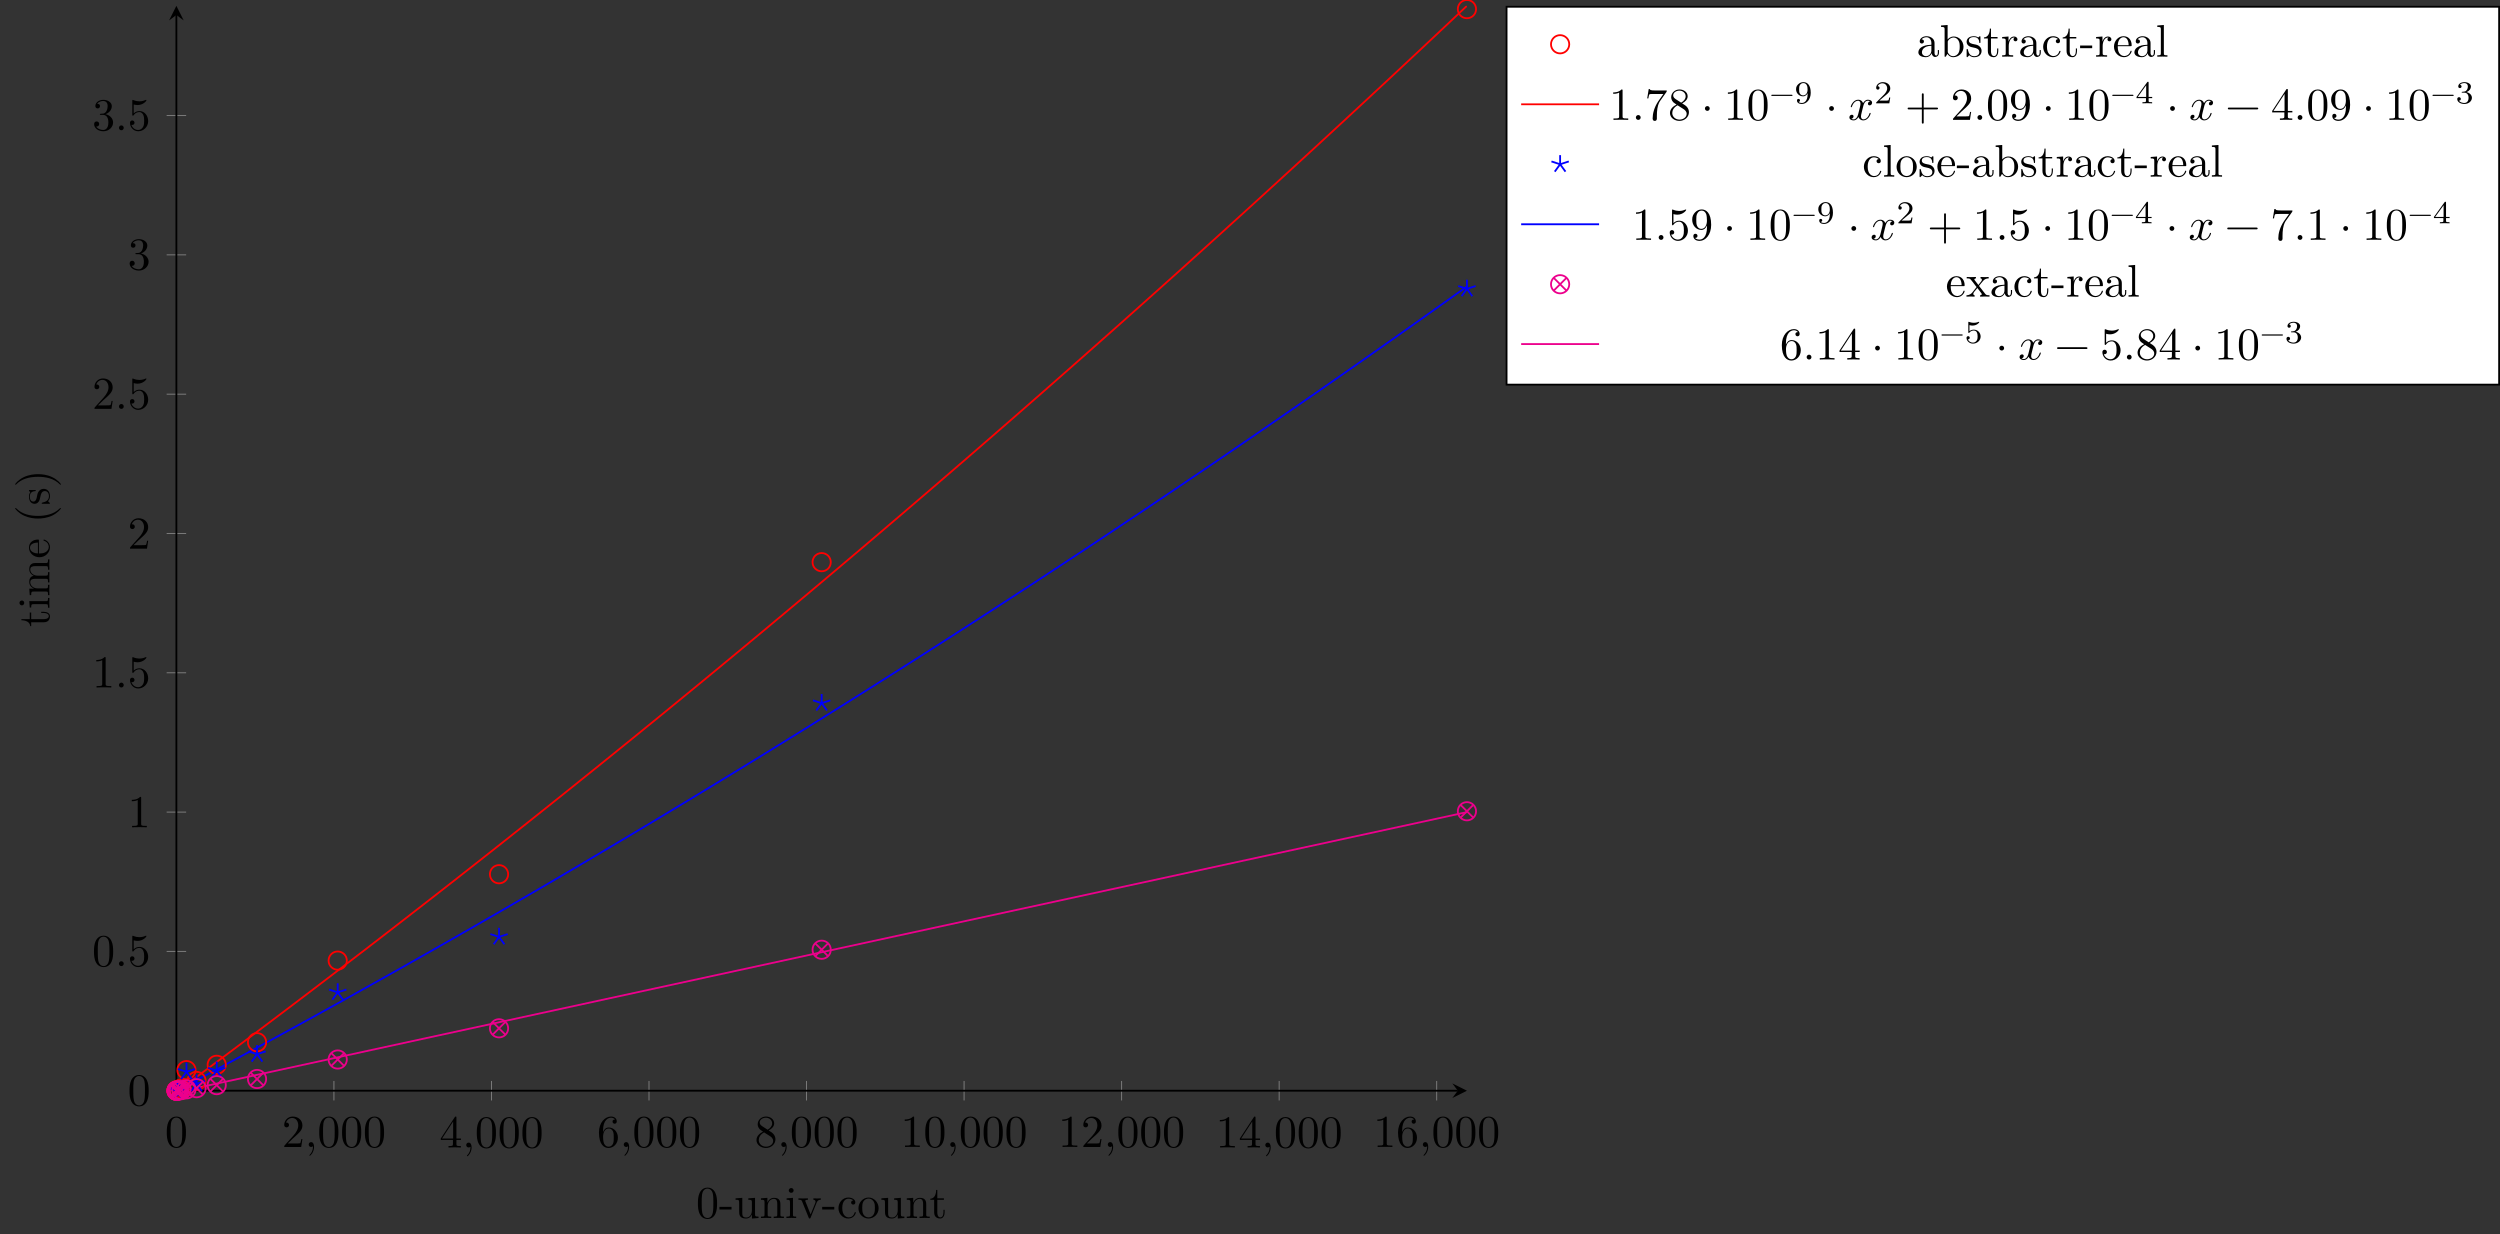 <?xml version="1.0" encoding="UTF-8"?>
<svg xmlns="http://www.w3.org/2000/svg" xmlns:xlink="http://www.w3.org/1999/xlink" width="545.688pt" height="269.404pt" viewBox="0 0 545.688 269.404" version="1.1">
<rect x="0" y="0" width="545.688" height="269.404" fill="#333333" stroke="none"/>
<defs>
<g>
<symbol overflow="visible" id="glyph0-0">
<path style="stroke:none;" d=""/>
</symbol>
<symbol overflow="visible" id="glyph0-1">
<path style="stroke:none;" d="M 4.578 -3.188 C 4.578 -3.984 4.531 -4.781 4.188 -5.516 C 3.734 -6.484 2.906 -6.641 2.5 -6.641 C 1.891 -6.641 1.172 -6.375 0.75 -5.453 C 0.438 -4.766 0.391 -3.984 0.391 -3.188 C 0.391 -2.438 0.422 -1.547 0.844 -0.781 C 1.266 0.016 2 0.219 2.484 0.219 C 3.016 0.219 3.781 0.016 4.219 -0.938 C 4.531 -1.625 4.578 -2.406 4.578 -3.188 Z M 3.766 -3.312 C 3.766 -2.562 3.766 -1.891 3.656 -1.25 C 3.5 -0.297 2.938 0 2.484 0 C 2.094 0 1.5 -0.25 1.328 -1.203 C 1.219 -1.797 1.219 -2.719 1.219 -3.312 C 1.219 -3.953 1.219 -4.609 1.297 -5.141 C 1.484 -6.328 2.234 -6.422 2.484 -6.422 C 2.812 -6.422 3.469 -6.234 3.656 -5.25 C 3.766 -4.688 3.766 -3.938 3.766 -3.312 Z M 3.766 -3.312 "/>
</symbol>
<symbol overflow="visible" id="glyph0-2">
<path style="stroke:none;" d="M 4.469 -1.734 L 4.234 -1.734 C 4.172 -1.438 4.109 -1 4 -0.844 C 3.938 -0.766 3.281 -0.766 3.062 -0.766 L 1.266 -0.766 L 2.328 -1.797 C 3.875 -3.172 4.469 -3.703 4.469 -4.703 C 4.469 -5.844 3.578 -6.641 2.359 -6.641 C 1.234 -6.641 0.5 -5.719 0.5 -4.828 C 0.5 -4.281 1 -4.281 1.031 -4.281 C 1.203 -4.281 1.547 -4.391 1.547 -4.812 C 1.547 -5.062 1.359 -5.328 1.016 -5.328 C 0.938 -5.328 0.922 -5.328 0.891 -5.312 C 1.109 -5.969 1.656 -6.328 2.234 -6.328 C 3.141 -6.328 3.562 -5.516 3.562 -4.703 C 3.562 -3.906 3.078 -3.125 2.516 -2.5 L 0.609 -0.375 C 0.5 -0.266 0.5 -0.234 0.5 0 L 4.203 0 Z M 4.469 -1.734 "/>
</symbol>
<symbol overflow="visible" id="glyph0-3">
<path style="stroke:none;" d="M 2.031 -0.016 C 2.031 -0.672 1.781 -1.062 1.391 -1.062 C 1.062 -1.062 0.859 -0.812 0.859 -0.531 C 0.859 -0.266 1.062 0 1.391 0 C 1.5 0 1.641 -0.047 1.734 -0.125 C 1.766 -0.156 1.781 -0.156 1.781 -0.156 C 1.781 -0.156 1.797 -0.156 1.797 -0.016 C 1.797 0.734 1.453 1.328 1.125 1.656 C 1.016 1.766 1.016 1.781 1.016 1.812 C 1.016 1.891 1.062 1.922 1.109 1.922 C 1.219 1.922 2.031 1.156 2.031 -0.016 Z M 2.031 -0.016 "/>
</symbol>
<symbol overflow="visible" id="glyph0-4">
<path style="stroke:none;" d="M 4.688 -1.641 L 4.688 -1.953 L 3.703 -1.953 L 3.703 -6.484 C 3.703 -6.688 3.703 -6.75 3.531 -6.75 C 3.453 -6.75 3.422 -6.75 3.344 -6.625 L 0.281 -1.953 L 0.281 -1.641 L 2.938 -1.641 L 2.938 -0.781 C 2.938 -0.422 2.906 -0.312 2.172 -0.312 L 1.969 -0.312 L 1.969 0 C 2.375 -0.031 2.891 -0.031 3.312 -0.031 C 3.734 -0.031 4.25 -0.031 4.672 0 L 4.672 -0.312 L 4.453 -0.312 C 3.719 -0.312 3.703 -0.422 3.703 -0.781 L 3.703 -1.641 Z M 2.984 -1.953 L 0.562 -1.953 L 2.984 -5.672 Z M 2.984 -1.953 "/>
</symbol>
<symbol overflow="visible" id="glyph0-5">
<path style="stroke:none;" d="M 4.562 -2.031 C 4.562 -3.297 3.672 -4.25 2.562 -4.25 C 1.891 -4.25 1.516 -3.75 1.312 -3.266 L 1.312 -3.516 C 1.312 -6.031 2.547 -6.391 3.062 -6.391 C 3.297 -6.391 3.719 -6.328 3.938 -5.984 C 3.781 -5.984 3.391 -5.984 3.391 -5.547 C 3.391 -5.234 3.625 -5.078 3.844 -5.078 C 4 -5.078 4.312 -5.172 4.312 -5.562 C 4.312 -6.156 3.875 -6.641 3.047 -6.641 C 1.766 -6.641 0.422 -5.359 0.422 -3.156 C 0.422 -0.484 1.578 0.219 2.5 0.219 C 3.609 0.219 4.562 -0.719 4.562 -2.031 Z M 3.656 -2.047 C 3.656 -1.562 3.656 -1.062 3.484 -0.703 C 3.188 -0.109 2.734 -0.062 2.5 -0.062 C 1.875 -0.062 1.578 -0.656 1.516 -0.812 C 1.328 -1.281 1.328 -2.078 1.328 -2.25 C 1.328 -3.031 1.656 -4.031 2.547 -4.031 C 2.719 -4.031 3.172 -4.031 3.484 -3.406 C 3.656 -3.047 3.656 -2.531 3.656 -2.047 Z M 3.656 -2.047 "/>
</symbol>
<symbol overflow="visible" id="glyph0-6">
<path style="stroke:none;" d="M 4.562 -1.672 C 4.562 -2.031 4.453 -2.484 4.062 -2.906 C 3.875 -3.109 3.719 -3.203 3.078 -3.609 C 3.797 -3.984 4.281 -4.5 4.281 -5.156 C 4.281 -6.078 3.406 -6.641 2.5 -6.641 C 1.5 -6.641 0.688 -5.906 0.688 -4.969 C 0.688 -4.797 0.703 -4.344 1.125 -3.875 C 1.234 -3.766 1.609 -3.516 1.859 -3.344 C 1.281 -3.047 0.422 -2.5 0.422 -1.5 C 0.422 -0.453 1.438 0.219 2.484 0.219 C 3.609 0.219 4.562 -0.609 4.562 -1.672 Z M 3.844 -5.156 C 3.844 -4.578 3.453 -4.109 2.859 -3.766 L 1.625 -4.562 C 1.172 -4.859 1.125 -5.188 1.125 -5.359 C 1.125 -5.969 1.781 -6.391 2.484 -6.391 C 3.203 -6.391 3.844 -5.875 3.844 -5.156 Z M 4.062 -1.312 C 4.062 -0.578 3.312 -0.062 2.5 -0.062 C 1.641 -0.062 0.922 -0.672 0.922 -1.5 C 0.922 -2.078 1.234 -2.719 2.078 -3.188 L 3.312 -2.406 C 3.594 -2.219 4.062 -1.922 4.062 -1.312 Z M 4.062 -1.312 "/>
</symbol>
<symbol overflow="visible" id="glyph0-7">
<path style="stroke:none;" d="M 4.172 0 L 4.172 -0.312 L 3.859 -0.312 C 2.953 -0.312 2.938 -0.422 2.938 -0.781 L 2.938 -6.375 C 2.938 -6.625 2.938 -6.641 2.703 -6.641 C 2.078 -6 1.203 -6 0.891 -6 L 0.891 -5.688 C 1.094 -5.688 1.672 -5.688 2.188 -5.953 L 2.188 -0.781 C 2.188 -0.422 2.156 -0.312 1.266 -0.312 L 0.953 -0.312 L 0.953 0 C 1.297 -0.031 2.156 -0.031 2.562 -0.031 C 2.953 -0.031 3.828 -0.031 4.172 0 Z M 4.172 0 "/>
</symbol>
<symbol overflow="visible" id="glyph0-8">
<path style="stroke:none;" d="M 1.906 -0.531 C 1.906 -0.812 1.672 -1.062 1.391 -1.062 C 1.094 -1.062 0.859 -0.812 0.859 -0.531 C 0.859 -0.234 1.094 0 1.391 0 C 1.672 0 1.906 -0.234 1.906 -0.531 Z M 1.906 -0.531 "/>
</symbol>
<symbol overflow="visible" id="glyph0-9">
<path style="stroke:none;" d="M 4.469 -2 C 4.469 -3.188 3.656 -4.188 2.578 -4.188 C 2.109 -4.188 1.672 -4.031 1.312 -3.672 L 1.312 -5.625 C 1.516 -5.562 1.844 -5.5 2.156 -5.5 C 3.391 -5.5 4.094 -6.406 4.094 -6.531 C 4.094 -6.594 4.062 -6.641 3.984 -6.641 C 3.984 -6.641 3.953 -6.641 3.906 -6.609 C 3.703 -6.516 3.219 -6.312 2.547 -6.312 C 2.156 -6.312 1.688 -6.391 1.219 -6.594 C 1.141 -6.625 1.109 -6.625 1.109 -6.625 C 1 -6.625 1 -6.547 1 -6.391 L 1 -3.438 C 1 -3.266 1 -3.188 1.141 -3.188 C 1.219 -3.188 1.234 -3.203 1.281 -3.266 C 1.391 -3.422 1.75 -3.969 2.562 -3.969 C 3.078 -3.969 3.328 -3.516 3.406 -3.328 C 3.562 -2.953 3.594 -2.578 3.594 -2.078 C 3.594 -1.719 3.594 -1.125 3.344 -0.703 C 3.109 -0.312 2.734 -0.062 2.281 -0.062 C 1.562 -0.062 0.984 -0.594 0.812 -1.172 C 0.844 -1.172 0.875 -1.156 0.984 -1.156 C 1.312 -1.156 1.484 -1.406 1.484 -1.641 C 1.484 -1.891 1.312 -2.141 0.984 -2.141 C 0.844 -2.141 0.5 -2.062 0.5 -1.609 C 0.5 -0.75 1.188 0.219 2.297 0.219 C 3.453 0.219 4.469 -0.734 4.469 -2 Z M 4.469 -2 "/>
</symbol>
<symbol overflow="visible" id="glyph0-10">
<path style="stroke:none;" d="M 4.562 -1.703 C 4.562 -2.516 3.922 -3.297 2.891 -3.516 C 3.703 -3.781 4.281 -4.469 4.281 -5.266 C 4.281 -6.078 3.406 -6.641 2.453 -6.641 C 1.453 -6.641 0.688 -6.047 0.688 -5.281 C 0.688 -4.953 0.906 -4.766 1.203 -4.766 C 1.5 -4.766 1.703 -4.984 1.703 -5.281 C 1.703 -5.766 1.234 -5.766 1.094 -5.766 C 1.391 -6.266 2.047 -6.391 2.406 -6.391 C 2.828 -6.391 3.375 -6.172 3.375 -5.281 C 3.375 -5.156 3.344 -4.578 3.094 -4.141 C 2.797 -3.656 2.453 -3.625 2.203 -3.625 C 2.125 -3.609 1.891 -3.594 1.812 -3.594 C 1.734 -3.578 1.672 -3.562 1.672 -3.469 C 1.672 -3.359 1.734 -3.359 1.906 -3.359 L 2.344 -3.359 C 3.156 -3.359 3.531 -2.688 3.531 -1.703 C 3.531 -0.344 2.844 -0.062 2.406 -0.062 C 1.969 -0.062 1.219 -0.234 0.875 -0.812 C 1.219 -0.766 1.531 -0.984 1.531 -1.359 C 1.531 -1.719 1.266 -1.922 0.984 -1.922 C 0.734 -1.922 0.422 -1.781 0.422 -1.344 C 0.422 -0.438 1.344 0.219 2.438 0.219 C 3.656 0.219 4.562 -0.688 4.562 -1.703 Z M 4.562 -1.703 "/>
</symbol>
<symbol overflow="visible" id="glyph0-11">
<path style="stroke:none;" d="M 4.828 -6.422 L 2.406 -6.422 C 1.203 -6.422 1.172 -6.547 1.141 -6.734 L 0.891 -6.734 L 0.562 -4.688 L 0.812 -4.688 C 0.844 -4.844 0.922 -5.469 1.062 -5.594 C 1.125 -5.656 1.906 -5.656 2.031 -5.656 L 4.094 -5.656 L 2.984 -4.078 C 2.078 -2.734 1.75 -1.344 1.75 -0.328 C 1.75 -0.234 1.75 0.219 2.219 0.219 C 2.672 0.219 2.672 -0.234 2.672 -0.328 L 2.672 -0.844 C 2.672 -1.391 2.703 -1.938 2.781 -2.469 C 2.828 -2.703 2.953 -3.562 3.406 -4.172 L 4.75 -6.078 C 4.828 -6.188 4.828 -6.203 4.828 -6.422 Z M 4.828 -6.422 "/>
</symbol>
<symbol overflow="visible" id="glyph0-12">
<path style="stroke:none;" d="M 1.906 -2.5 C 1.906 -2.781 1.672 -3.016 1.391 -3.016 C 1.094 -3.016 0.859 -2.781 0.859 -2.5 C 0.859 -2.203 1.094 -1.969 1.391 -1.969 C 1.672 -1.969 1.906 -2.203 1.906 -2.5 Z M 1.906 -2.5 "/>
</symbol>
<symbol overflow="visible" id="glyph0-13">
<path style="stroke:none;" d="M 5.25 -3.75 C 5.25 -4.266 4.672 -4.406 4.328 -4.406 C 3.75 -4.406 3.406 -3.875 3.281 -3.656 C 3.031 -4.312 2.5 -4.406 2.203 -4.406 C 1.172 -4.406 0.594 -3.125 0.594 -2.875 C 0.594 -2.766 0.719 -2.766 0.719 -2.766 C 0.797 -2.766 0.828 -2.797 0.844 -2.875 C 1.188 -3.938 1.844 -4.188 2.188 -4.188 C 2.375 -4.188 2.719 -4.094 2.719 -3.516 C 2.719 -3.203 2.547 -2.547 2.188 -1.141 C 2.031 -0.531 1.672 -0.109 1.234 -0.109 C 1.172 -0.109 0.953 -0.109 0.734 -0.234 C 0.984 -0.297 1.203 -0.5 1.203 -0.781 C 1.203 -1.047 0.984 -1.125 0.844 -1.125 C 0.531 -1.125 0.297 -0.875 0.297 -0.547 C 0.297 -0.094 0.781 0.109 1.219 0.109 C 1.891 0.109 2.25 -0.594 2.266 -0.641 C 2.391 -0.281 2.75 0.109 3.344 0.109 C 4.375 0.109 4.938 -1.172 4.938 -1.422 C 4.938 -1.531 4.859 -1.531 4.828 -1.531 C 4.734 -1.531 4.719 -1.484 4.688 -1.422 C 4.359 -0.344 3.688 -0.109 3.375 -0.109 C 2.984 -0.109 2.828 -0.422 2.828 -0.766 C 2.828 -0.984 2.875 -1.203 2.984 -1.641 L 3.328 -3.016 C 3.391 -3.266 3.625 -4.188 4.312 -4.188 C 4.359 -4.188 4.609 -4.188 4.812 -4.062 C 4.531 -4 4.344 -3.766 4.344 -3.516 C 4.344 -3.359 4.453 -3.172 4.719 -3.172 C 4.938 -3.172 5.25 -3.344 5.25 -3.75 Z M 5.25 -3.75 "/>
</symbol>
<symbol overflow="visible" id="glyph0-14">
<path style="stroke:none;" d="M 7.203 -2.5 C 7.203 -2.609 7.109 -2.688 7 -2.688 L 4.078 -2.688 L 4.078 -5.609 C 4.078 -5.719 3.984 -5.812 3.875 -5.812 C 3.766 -5.812 3.672 -5.719 3.672 -5.609 L 3.672 -2.688 L 0.75 -2.688 C 0.641 -2.688 0.562 -2.609 0.562 -2.5 C 0.562 -2.375 0.641 -2.297 0.75 -2.297 L 3.672 -2.297 L 3.672 0.625 C 3.672 0.734 3.766 0.828 3.875 0.828 C 3.984 0.828 4.078 0.734 4.078 0.625 L 4.078 -2.297 L 7 -2.297 C 7.109 -2.297 7.203 -2.375 7.203 -2.5 Z M 7.203 -2.5 "/>
</symbol>
<symbol overflow="visible" id="glyph0-15">
<path style="stroke:none;" d="M 4.562 -3.281 C 4.562 -5.969 3.406 -6.641 2.516 -6.641 C 1.969 -6.641 1.484 -6.453 1.062 -6.016 C 0.641 -5.562 0.422 -5.141 0.422 -4.391 C 0.422 -3.156 1.297 -2.172 2.406 -2.172 C 3.016 -2.172 3.422 -2.594 3.656 -3.172 L 3.656 -2.844 C 3.656 -0.516 2.625 -0.062 2.047 -0.062 C 1.875 -0.062 1.328 -0.078 1.062 -0.422 C 1.5 -0.422 1.578 -0.703 1.578 -0.875 C 1.578 -1.188 1.344 -1.328 1.125 -1.328 C 0.969 -1.328 0.672 -1.25 0.672 -0.859 C 0.672 -0.188 1.203 0.219 2.047 0.219 C 3.344 0.219 4.562 -1.141 4.562 -3.281 Z M 3.641 -4.203 C 3.641 -3.375 3.297 -2.406 2.422 -2.406 C 2.266 -2.406 1.797 -2.406 1.5 -3.031 C 1.312 -3.406 1.312 -3.891 1.312 -4.391 C 1.312 -4.922 1.312 -5.391 1.531 -5.766 C 1.797 -6.266 2.172 -6.391 2.516 -6.391 C 2.984 -6.391 3.312 -6.047 3.484 -5.609 C 3.594 -5.281 3.641 -4.656 3.641 -4.203 Z M 3.641 -4.203 "/>
</symbol>
<symbol overflow="visible" id="glyph0-16">
<path style="stroke:none;" d="M 7.203 -2.5 C 7.203 -2.609 7.109 -2.688 7 -2.688 L 0.75 -2.688 C 0.641 -2.688 0.562 -2.609 0.562 -2.5 C 0.562 -2.375 0.641 -2.297 0.75 -2.297 L 7 -2.297 C 7.109 -2.297 7.203 -2.375 7.203 -2.5 Z M 7.203 -2.5 "/>
</symbol>
<symbol overflow="visible" id="glyph1-0">
<path style="stroke:none;" d=""/>
</symbol>
<symbol overflow="visible" id="glyph1-1">
<path style="stroke:none;" d="M 4.578 -3.188 C 4.578 -3.984 4.531 -4.781 4.188 -5.516 C 3.734 -6.484 2.906 -6.641 2.5 -6.641 C 1.891 -6.641 1.172 -6.375 0.75 -5.453 C 0.438 -4.766 0.391 -3.984 0.391 -3.188 C 0.391 -2.438 0.422 -1.547 0.844 -0.781 C 1.266 0.016 2 0.219 2.484 0.219 C 3.016 0.219 3.781 0.016 4.219 -0.938 C 4.531 -1.625 4.578 -2.406 4.578 -3.188 Z M 3.766 -3.312 C 3.766 -2.562 3.766 -1.891 3.656 -1.25 C 3.5 -0.297 2.938 0 2.484 0 C 2.094 0 1.5 -0.25 1.328 -1.203 C 1.219 -1.797 1.219 -2.719 1.219 -3.312 C 1.219 -3.953 1.219 -4.609 1.297 -5.141 C 1.484 -6.328 2.234 -6.422 2.484 -6.422 C 2.812 -6.422 3.469 -6.234 3.656 -5.25 C 3.766 -4.688 3.766 -3.938 3.766 -3.312 Z M 3.766 -3.312 "/>
</symbol>
<symbol overflow="visible" id="glyph1-2">
<path style="stroke:none;" d="M 2.75 -1.859 L 2.75 -2.438 L 0.109 -2.438 L 0.109 -1.859 Z M 2.75 -1.859 "/>
</symbol>
<symbol overflow="visible" id="glyph1-3">
<path style="stroke:none;" d="M 5.328 0 L 5.328 -0.312 C 4.641 -0.312 4.562 -0.375 4.562 -0.875 L 4.562 -4.406 L 3.094 -4.297 L 3.094 -3.984 C 3.781 -3.984 3.875 -3.922 3.875 -3.422 L 3.875 -1.656 C 3.875 -0.781 3.391 -0.109 2.656 -0.109 C 1.828 -0.109 1.781 -0.578 1.781 -1.094 L 1.781 -4.406 L 0.312 -4.297 L 0.312 -3.984 C 1.094 -3.984 1.094 -3.953 1.094 -3.078 L 1.094 -1.578 C 1.094 -0.797 1.094 0.109 2.609 0.109 C 3.172 0.109 3.609 -0.172 3.891 -0.781 L 3.891 0.109 Z M 5.328 0 "/>
</symbol>
<symbol overflow="visible" id="glyph1-4">
<path style="stroke:none;" d="M 5.328 0 L 5.328 -0.312 C 4.812 -0.312 4.562 -0.312 4.562 -0.609 L 4.562 -2.516 C 4.562 -3.375 4.562 -3.672 4.25 -4.031 C 4.109 -4.203 3.781 -4.406 3.203 -4.406 C 2.469 -4.406 2 -3.984 1.719 -3.359 L 1.719 -4.406 L 0.312 -4.297 L 0.312 -3.984 C 1.016 -3.984 1.094 -3.922 1.094 -3.422 L 1.094 -0.75 C 1.094 -0.312 0.984 -0.312 0.312 -0.312 L 0.312 0 L 1.453 -0.031 L 2.562 0 L 2.562 -0.312 C 1.891 -0.312 1.781 -0.312 1.781 -0.75 L 1.781 -2.594 C 1.781 -3.625 2.5 -4.188 3.125 -4.188 C 3.766 -4.188 3.875 -3.656 3.875 -3.078 L 3.875 -0.75 C 3.875 -0.312 3.766 -0.312 3.094 -0.312 L 3.094 0 L 4.219 -0.031 Z M 5.328 0 "/>
</symbol>
<symbol overflow="visible" id="glyph1-5">
<path style="stroke:none;" d="M 2.469 0 L 2.469 -0.312 C 1.797 -0.312 1.766 -0.359 1.766 -0.75 L 1.766 -4.406 L 0.375 -4.297 L 0.375 -3.984 C 1.016 -3.984 1.109 -3.922 1.109 -3.438 L 1.109 -0.75 C 1.109 -0.312 1 -0.312 0.328 -0.312 L 0.328 0 L 1.422 -0.031 C 1.781 -0.031 2.125 -0.016 2.469 0 Z M 1.906 -6.016 C 1.906 -6.297 1.688 -6.547 1.391 -6.547 C 1.047 -6.547 0.844 -6.266 0.844 -6.016 C 0.844 -5.75 1.078 -5.5 1.375 -5.5 C 1.719 -5.5 1.906 -5.766 1.906 -6.016 Z M 1.906 -6.016 "/>
</symbol>
<symbol overflow="visible" id="glyph1-6">
<path style="stroke:none;" d="M 5.062 -3.984 L 5.062 -4.297 C 4.828 -4.281 4.547 -4.266 4.312 -4.266 L 3.453 -4.297 L 3.453 -3.984 C 3.812 -3.984 3.922 -3.75 3.922 -3.562 C 3.922 -3.469 3.906 -3.422 3.875 -3.312 L 2.844 -0.781 L 1.734 -3.562 C 1.672 -3.688 1.672 -3.734 1.672 -3.734 C 1.672 -3.984 2.062 -3.984 2.25 -3.984 L 2.25 -4.297 L 1.156 -4.266 C 0.891 -4.266 0.484 -4.281 0.188 -4.297 L 0.188 -3.984 C 0.812 -3.984 0.859 -3.922 0.984 -3.625 L 2.422 -0.078 C 2.484 0.062 2.5 0.109 2.625 0.109 C 2.766 0.109 2.797 0.016 2.844 -0.078 L 4.141 -3.312 C 4.234 -3.547 4.406 -3.984 5.062 -3.984 Z M 5.062 -3.984 "/>
</symbol>
<symbol overflow="visible" id="glyph1-7">
<path style="stroke:none;" d="M 4.141 -1.188 C 4.141 -1.281 4.031 -1.281 4 -1.281 C 3.922 -1.281 3.891 -1.25 3.875 -1.188 C 3.594 -0.266 2.938 -0.141 2.578 -0.141 C 2.047 -0.141 1.172 -0.562 1.172 -2.172 C 1.172 -3.797 1.984 -4.219 2.516 -4.219 C 2.609 -4.219 3.234 -4.203 3.578 -3.844 C 3.172 -3.812 3.109 -3.516 3.109 -3.391 C 3.109 -3.125 3.297 -2.938 3.562 -2.938 C 3.828 -2.938 4.031 -3.094 4.031 -3.406 C 4.031 -4.078 3.266 -4.469 2.5 -4.469 C 1.25 -4.469 0.344 -3.391 0.344 -2.156 C 0.344 -0.875 1.328 0.109 2.484 0.109 C 3.812 0.109 4.141 -1.094 4.141 -1.188 Z M 4.141 -1.188 "/>
</symbol>
<symbol overflow="visible" id="glyph1-8">
<path style="stroke:none;" d="M 4.688 -2.141 C 4.688 -3.406 3.703 -4.469 2.5 -4.469 C 1.25 -4.469 0.281 -3.375 0.281 -2.141 C 0.281 -0.844 1.312 0.109 2.484 0.109 C 3.688 0.109 4.688 -0.875 4.688 -2.141 Z M 3.875 -2.219 C 3.875 -1.859 3.875 -1.312 3.656 -0.875 C 3.422 -0.422 2.984 -0.141 2.5 -0.141 C 2.062 -0.141 1.625 -0.344 1.359 -0.812 C 1.109 -1.25 1.109 -1.859 1.109 -2.219 C 1.109 -2.609 1.109 -3.141 1.344 -3.578 C 1.609 -4.031 2.078 -4.25 2.484 -4.25 C 2.922 -4.25 3.344 -4.031 3.609 -3.594 C 3.875 -3.172 3.875 -2.594 3.875 -2.219 Z M 3.875 -2.219 "/>
</symbol>
<symbol overflow="visible" id="glyph1-9">
<path style="stroke:none;" d="M 3.312 -1.234 L 3.312 -1.797 L 3.062 -1.797 L 3.062 -1.25 C 3.062 -0.516 2.766 -0.141 2.391 -0.141 C 1.719 -0.141 1.719 -1.047 1.719 -1.219 L 1.719 -3.984 L 3.156 -3.984 L 3.156 -4.297 L 1.719 -4.297 L 1.719 -6.125 L 1.469 -6.125 C 1.469 -5.312 1.172 -4.25 0.188 -4.203 L 0.188 -3.984 L 1.031 -3.984 L 1.031 -1.234 C 1.031 -0.016 1.969 0.109 2.328 0.109 C 3.031 0.109 3.312 -0.594 3.312 -1.234 Z M 3.312 -1.234 "/>
</symbol>
<symbol overflow="visible" id="glyph1-10">
<path style="stroke:none;" d="M 4.812 -0.891 L 4.812 -1.453 L 4.562 -1.453 L 4.562 -0.891 C 4.562 -0.312 4.312 -0.25 4.203 -0.25 C 3.875 -0.25 3.844 -0.703 3.844 -0.75 L 3.844 -2.734 C 3.844 -3.156 3.844 -3.547 3.484 -3.922 C 3.094 -4.312 2.594 -4.469 2.109 -4.469 C 1.297 -4.469 0.609 -4 0.609 -3.344 C 0.609 -3.047 0.812 -2.875 1.062 -2.875 C 1.344 -2.875 1.531 -3.078 1.531 -3.328 C 1.531 -3.453 1.469 -3.781 1.016 -3.781 C 1.281 -4.141 1.781 -4.25 2.094 -4.25 C 2.578 -4.25 3.156 -3.859 3.156 -2.969 L 3.156 -2.609 C 2.641 -2.578 1.938 -2.547 1.312 -2.25 C 0.562 -1.906 0.312 -1.391 0.312 -0.953 C 0.312 -0.141 1.281 0.109 1.906 0.109 C 2.578 0.109 3.031 -0.297 3.219 -0.75 C 3.266 -0.359 3.531 0.062 4 0.062 C 4.203 0.062 4.812 -0.078 4.812 -0.891 Z M 3.156 -1.391 C 3.156 -0.453 2.438 -0.109 1.984 -0.109 C 1.5 -0.109 1.094 -0.453 1.094 -0.953 C 1.094 -1.5 1.5 -2.328 3.156 -2.391 Z M 3.156 -1.391 "/>
</symbol>
<symbol overflow="visible" id="glyph1-11">
<path style="stroke:none;" d="M 5.188 -2.156 C 5.188 -3.422 4.219 -4.406 3.078 -4.406 C 2.297 -4.406 1.875 -3.938 1.719 -3.766 L 1.719 -6.922 L 0.281 -6.812 L 0.281 -6.5 C 0.984 -6.5 1.062 -6.438 1.062 -5.938 L 1.062 0 L 1.312 0 L 1.672 -0.625 C 1.812 -0.391 2.234 0.109 2.969 0.109 C 4.156 0.109 5.188 -0.875 5.188 -2.156 Z M 4.359 -2.156 C 4.359 -1.797 4.344 -1.203 4.062 -0.75 C 3.844 -0.438 3.469 -0.109 2.938 -0.109 C 2.484 -0.109 2.125 -0.344 1.891 -0.719 C 1.75 -0.922 1.75 -0.953 1.75 -1.141 L 1.75 -3.188 C 1.75 -3.375 1.75 -3.391 1.859 -3.547 C 2.25 -4.109 2.797 -4.188 3.031 -4.188 C 3.484 -4.188 3.844 -3.922 4.078 -3.547 C 4.344 -3.141 4.359 -2.578 4.359 -2.156 Z M 4.359 -2.156 "/>
</symbol>
<symbol overflow="visible" id="glyph1-12">
<path style="stroke:none;" d="M 3.594 -1.281 C 3.594 -1.797 3.297 -2.109 3.172 -2.219 C 2.844 -2.547 2.453 -2.625 2.031 -2.703 C 1.469 -2.812 0.812 -2.938 0.812 -3.516 C 0.812 -3.875 1.062 -4.281 1.922 -4.281 C 3.016 -4.281 3.078 -3.375 3.094 -3.078 C 3.094 -2.984 3.203 -2.984 3.203 -2.984 C 3.344 -2.984 3.344 -3.031 3.344 -3.219 L 3.344 -4.234 C 3.344 -4.391 3.344 -4.469 3.234 -4.469 C 3.188 -4.469 3.156 -4.469 3.031 -4.344 C 3 -4.312 2.906 -4.219 2.859 -4.188 C 2.484 -4.469 2.078 -4.469 1.922 -4.469 C 0.703 -4.469 0.328 -3.797 0.328 -3.234 C 0.328 -2.891 0.484 -2.609 0.75 -2.391 C 1.078 -2.141 1.359 -2.078 2.078 -1.938 C 2.297 -1.891 3.109 -1.734 3.109 -1.016 C 3.109 -0.516 2.766 -0.109 1.984 -0.109 C 1.141 -0.109 0.781 -0.672 0.594 -1.531 C 0.562 -1.656 0.562 -1.688 0.453 -1.688 C 0.328 -1.688 0.328 -1.625 0.328 -1.453 L 0.328 -0.125 C 0.328 0.047 0.328 0.109 0.438 0.109 C 0.484 0.109 0.5 0.094 0.688 -0.094 C 0.703 -0.109 0.703 -0.125 0.891 -0.312 C 1.328 0.094 1.781 0.109 1.984 0.109 C 3.125 0.109 3.594 -0.562 3.594 -1.281 Z M 3.594 -1.281 "/>
</symbol>
<symbol overflow="visible" id="glyph1-13">
<path style="stroke:none;" d="M 3.625 -3.797 C 3.625 -4.109 3.312 -4.406 2.891 -4.406 C 2.156 -4.406 1.797 -3.734 1.672 -3.312 L 1.672 -4.406 L 0.281 -4.297 L 0.281 -3.984 C 0.984 -3.984 1.062 -3.922 1.062 -3.422 L 1.062 -0.75 C 1.062 -0.312 0.953 -0.312 0.281 -0.312 L 0.281 0 L 1.422 -0.031 C 1.812 -0.031 2.281 -0.031 2.688 0 L 2.688 -0.312 L 2.469 -0.312 C 1.734 -0.312 1.719 -0.422 1.719 -0.781 L 1.719 -2.312 C 1.719 -3.297 2.141 -4.188 2.891 -4.188 C 2.953 -4.188 2.984 -4.188 3 -4.172 C 2.969 -4.172 2.766 -4.047 2.766 -3.781 C 2.766 -3.516 2.984 -3.359 3.203 -3.359 C 3.375 -3.359 3.625 -3.484 3.625 -3.797 Z M 3.625 -3.797 "/>
</symbol>
<symbol overflow="visible" id="glyph1-14">
<path style="stroke:none;" d="M 4.141 -1.188 C 4.141 -1.281 4.062 -1.312 4 -1.312 C 3.922 -1.312 3.891 -1.25 3.875 -1.172 C 3.531 -0.141 2.625 -0.141 2.531 -0.141 C 2.031 -0.141 1.641 -0.438 1.406 -0.812 C 1.109 -1.281 1.109 -1.938 1.109 -2.297 L 3.891 -2.297 C 4.109 -2.297 4.141 -2.297 4.141 -2.516 C 4.141 -3.5 3.594 -4.469 2.359 -4.469 C 1.203 -4.469 0.281 -3.438 0.281 -2.188 C 0.281 -0.859 1.328 0.109 2.469 0.109 C 3.688 0.109 4.141 -1 4.141 -1.188 Z M 3.484 -2.516 L 1.109 -2.516 C 1.172 -4 2.016 -4.25 2.359 -4.25 C 3.375 -4.25 3.484 -2.906 3.484 -2.516 Z M 3.484 -2.516 "/>
</symbol>
<symbol overflow="visible" id="glyph1-15">
<path style="stroke:none;" d="M 2.547 0 L 2.547 -0.312 C 1.875 -0.312 1.766 -0.312 1.766 -0.75 L 1.766 -6.922 L 0.328 -6.812 L 0.328 -6.5 C 1.031 -6.5 1.109 -6.438 1.109 -5.938 L 1.109 -0.75 C 1.109 -0.312 1 -0.312 0.328 -0.312 L 0.328 0 L 1.438 -0.031 Z M 2.547 0 "/>
</symbol>
<symbol overflow="visible" id="glyph1-16">
<path style="stroke:none;" d="M 5.141 0 L 5.141 -0.312 C 4.609 -0.312 4.422 -0.328 4.203 -0.625 L 2.859 -2.344 C 3.156 -2.719 3.531 -3.203 3.781 -3.469 C 4.094 -3.828 4.5 -3.984 4.969 -3.984 L 4.969 -4.297 C 4.703 -4.281 4.406 -4.266 4.141 -4.266 C 3.844 -4.266 3.312 -4.281 3.188 -4.297 L 3.188 -3.984 C 3.406 -3.969 3.484 -3.844 3.484 -3.672 C 3.484 -3.516 3.375 -3.391 3.328 -3.328 L 2.719 -2.547 L 1.938 -3.562 C 1.844 -3.656 1.844 -3.672 1.844 -3.734 C 1.844 -3.891 2 -3.984 2.188 -3.984 L 2.188 -4.297 L 1.109 -4.266 C 0.906 -4.266 0.438 -4.281 0.172 -4.297 L 0.172 -3.984 C 0.875 -3.984 0.875 -3.984 1.344 -3.375 L 2.328 -2.094 C 1.859 -1.5 1.859 -1.469 1.391 -0.906 C 0.922 -0.328 0.328 -0.312 0.125 -0.312 L 0.125 0 C 0.375 -0.016 0.688 -0.031 0.953 -0.031 L 1.891 0 L 1.891 -0.312 C 1.672 -0.344 1.609 -0.469 1.609 -0.625 C 1.609 -0.844 1.891 -1.172 2.5 -1.891 L 3.266 -0.891 C 3.344 -0.781 3.469 -0.625 3.469 -0.562 C 3.469 -0.469 3.375 -0.312 3.109 -0.312 L 3.109 0 L 4.188 -0.031 C 4.453 -0.031 4.844 -0.016 5.141 0 Z M 5.141 0 "/>
</symbol>
<symbol overflow="visible" id="glyph2-0">
<path style="stroke:none;" d=""/>
</symbol>
<symbol overflow="visible" id="glyph2-1">
<path style="stroke:none;" d="M -1.234 -3.312 L -1.797 -3.312 L -1.797 -3.062 L -1.25 -3.062 C -0.516 -3.062 -0.141 -2.766 -0.141 -2.391 C -0.141 -1.719 -1.047 -1.719 -1.219 -1.719 L -3.984 -1.719 L -3.984 -3.156 L -4.297 -3.156 L -4.297 -1.719 L -6.125 -1.719 L -6.125 -1.469 C -5.312 -1.469 -4.25 -1.172 -4.203 -0.188 L -3.984 -0.188 L -3.984 -1.031 L -1.234 -1.031 C -0.016 -1.031 0.109 -1.969 0.109 -2.328 C 0.109 -3.031 -0.594 -3.312 -1.234 -3.312 Z M -1.234 -3.312 "/>
</symbol>
<symbol overflow="visible" id="glyph2-2">
<path style="stroke:none;" d="M 0 -2.469 L -0.312 -2.469 C -0.312 -1.797 -0.359 -1.766 -0.75 -1.766 L -4.406 -1.766 L -4.297 -0.375 L -3.984 -0.375 C -3.984 -1.016 -3.922 -1.109 -3.438 -1.109 L -0.75 -1.109 C -0.312 -1.109 -0.312 -1 -0.312 -0.328 L 0 -0.328 L -0.031 -1.422 C -0.031 -1.781 -0.016 -2.125 0 -2.469 Z M -6.016 -1.906 C -6.297 -1.906 -6.547 -1.688 -6.547 -1.391 C -6.547 -1.047 -6.266 -0.844 -6.016 -0.844 C -5.75 -0.844 -5.5 -1.078 -5.5 -1.375 C -5.5 -1.719 -5.766 -1.906 -6.016 -1.906 Z M -6.016 -1.906 "/>
</symbol>
<symbol overflow="visible" id="glyph2-3">
<path style="stroke:none;" d="M 0 -8.109 L -0.312 -8.109 C -0.312 -7.594 -0.312 -7.344 -0.609 -7.328 L -2.516 -7.328 C -3.375 -7.328 -3.672 -7.328 -4.031 -7.016 C -4.203 -6.875 -4.406 -6.547 -4.406 -5.969 C -4.406 -5.141 -3.812 -4.688 -3.422 -4.531 C -4.297 -4.391 -4.406 -3.656 -4.406 -3.203 C -4.406 -2.469 -3.984 -2 -3.359 -1.719 L -4.406 -1.719 L -4.297 -0.312 L -3.984 -0.312 C -3.984 -1.016 -3.922 -1.094 -3.422 -1.094 L -0.75 -1.094 C -0.312 -1.094 -0.312 -0.984 -0.312 -0.312 L 0 -0.312 L -0.031 -1.453 L 0 -2.562 L -0.312 -2.562 C -0.312 -1.891 -0.312 -1.781 -0.75 -1.781 L -2.594 -1.781 C -3.625 -1.781 -4.188 -2.5 -4.188 -3.125 C -4.188 -3.766 -3.656 -3.875 -3.078 -3.875 L -0.75 -3.875 C -0.312 -3.875 -0.312 -3.766 -0.312 -3.094 L 0 -3.094 L -0.031 -4.219 L 0 -5.328 L -0.312 -5.328 C -0.312 -4.672 -0.312 -4.562 -0.75 -4.562 L -2.594 -4.562 C -3.625 -4.562 -4.188 -5.266 -4.188 -5.906 C -4.188 -6.531 -3.656 -6.641 -3.078 -6.641 L -0.75 -6.641 C -0.312 -6.641 -0.312 -6.531 -0.312 -5.859 L 0 -5.859 L -0.031 -6.984 Z M 0 -8.109 "/>
</symbol>
<symbol overflow="visible" id="glyph2-4">
<path style="stroke:none;" d="M -1.188 -4.141 C -1.281 -4.141 -1.312 -4.062 -1.312 -4 C -1.312 -3.922 -1.25 -3.891 -1.172 -3.875 C -0.141 -3.531 -0.141 -2.625 -0.141 -2.531 C -0.141 -2.031 -0.438 -1.641 -0.812 -1.406 C -1.281 -1.109 -1.938 -1.109 -2.297 -1.109 L -2.297 -3.891 C -2.297 -4.109 -2.297 -4.141 -2.516 -4.141 C -3.5 -4.141 -4.469 -3.594 -4.469 -2.359 C -4.469 -1.203 -3.438 -0.281 -2.188 -0.281 C -0.859 -0.281 0.109 -1.328 0.109 -2.469 C 0.109 -3.688 -1 -4.141 -1.188 -4.141 Z M -2.516 -3.484 L -2.516 -1.109 C -4 -1.172 -4.25 -2.016 -4.25 -2.359 C -4.25 -3.375 -2.906 -3.484 -2.516 -3.484 Z M -2.516 -3.484 "/>
</symbol>
<symbol overflow="visible" id="glyph2-5">
<path style="stroke:none;" d="M 2.391 -3.297 C 2.359 -3.297 2.344 -3.297 2.172 -3.125 C 0.922 -1.891 -0.969 -1.562 -2.5 -1.562 C -4.234 -1.562 -5.969 -1.938 -7.203 -3.172 C -7.328 -3.297 -7.344 -3.297 -7.375 -3.297 C -7.453 -3.297 -7.484 -3.266 -7.484 -3.203 C -7.484 -3.094 -6.797 -2.203 -5.531 -1.609 C -4.438 -1.109 -3.328 -0.984 -2.5 -0.984 C -1.719 -0.984 -0.516 -1.094 0.625 -1.641 C 1.844 -2.25 2.5 -3.094 2.5 -3.203 C 2.5 -3.266 2.469 -3.297 2.391 -3.297 Z M 2.391 -3.297 "/>
</symbol>
<symbol overflow="visible" id="glyph2-6">
<path style="stroke:none;" d="M -1.281 -3.594 C -1.797 -3.594 -2.109 -3.297 -2.219 -3.172 C -2.547 -2.844 -2.625 -2.453 -2.703 -2.031 C -2.812 -1.469 -2.938 -0.812 -3.516 -0.812 C -3.875 -0.812 -4.281 -1.062 -4.281 -1.922 C -4.281 -3.016 -3.375 -3.078 -3.078 -3.094 C -2.984 -3.094 -2.984 -3.203 -2.984 -3.203 C -2.984 -3.344 -3.031 -3.344 -3.219 -3.344 L -4.234 -3.344 C -4.391 -3.344 -4.469 -3.344 -4.469 -3.234 C -4.469 -3.188 -4.469 -3.156 -4.344 -3.031 C -4.312 -3 -4.219 -2.906 -4.188 -2.859 C -4.469 -2.484 -4.469 -2.078 -4.469 -1.922 C -4.469 -0.703 -3.797 -0.328 -3.234 -0.328 C -2.891 -0.328 -2.609 -0.484 -2.391 -0.75 C -2.141 -1.078 -2.078 -1.359 -1.938 -2.078 C -1.891 -2.297 -1.734 -3.109 -1.016 -3.109 C -0.516 -3.109 -0.109 -2.766 -0.109 -1.984 C -0.109 -1.141 -0.672 -0.781 -1.531 -0.594 C -1.656 -0.562 -1.688 -0.562 -1.688 -0.453 C -1.688 -0.328 -1.625 -0.328 -1.453 -0.328 L -0.125 -0.328 C 0.047 -0.328 0.109 -0.328 0.109 -0.438 C 0.109 -0.484 0.094 -0.5 -0.094 -0.688 C -0.109 -0.703 -0.125 -0.703 -0.312 -0.891 C 0.094 -1.328 0.109 -1.781 0.109 -1.984 C 0.109 -3.125 -0.562 -3.594 -1.281 -3.594 Z M -1.281 -3.594 "/>
</symbol>
<symbol overflow="visible" id="glyph2-7">
<path style="stroke:none;" d="M -2.5 -2.875 C -3.266 -2.875 -4.469 -2.766 -5.609 -2.219 C -6.828 -1.625 -7.484 -0.766 -7.484 -0.672 C -7.484 -0.609 -7.438 -0.562 -7.375 -0.562 C -7.344 -0.562 -7.328 -0.562 -7.141 -0.75 C -6.156 -1.734 -4.578 -2.297 -2.5 -2.297 C -0.781 -2.297 0.969 -1.938 2.219 -0.703 C 2.344 -0.562 2.359 -0.562 2.391 -0.562 C 2.453 -0.562 2.5 -0.609 2.5 -0.672 C 2.5 -0.766 1.812 -1.672 0.547 -2.25 C -0.547 -2.766 -1.656 -2.875 -2.5 -2.875 Z M -2.5 -2.875 "/>
</symbol>
<symbol overflow="visible" id="glyph3-0">
<path style="stroke:none;" d=""/>
</symbol>
<symbol overflow="visible" id="glyph3-1">
<path style="stroke:none;" d="M 5.031 -1.734 C 5.031 -1.812 4.969 -1.875 4.891 -1.875 L 0.531 -1.875 C 0.453 -1.875 0.391 -1.812 0.391 -1.734 C 0.391 -1.672 0.453 -1.609 0.531 -1.609 L 4.891 -1.609 C 4.969 -1.609 5.031 -1.672 5.031 -1.734 Z M 5.031 -1.734 "/>
</symbol>
<symbol overflow="visible" id="glyph3-2">
<path style="stroke:none;" d="M 3.578 -2.297 C 3.578 -4.016 2.812 -4.625 2 -4.625 C 1.766 -4.625 1.297 -4.594 0.891 -4.203 C 0.656 -3.969 0.375 -3.703 0.375 -3.078 C 0.375 -2.188 1.078 -1.531 1.891 -1.531 C 2.453 -1.531 2.75 -1.906 2.906 -2.219 L 2.906 -2.078 C 2.906 -0.344 2.062 -0.078 1.641 -0.078 C 1.484 -0.078 1.109 -0.094 0.922 -0.312 C 1.219 -0.344 1.234 -0.578 1.234 -0.641 C 1.234 -0.812 1.109 -0.969 0.906 -0.969 C 0.703 -0.969 0.578 -0.828 0.578 -0.625 C 0.578 -0.156 0.969 0.141 1.641 0.141 C 2.641 0.141 3.578 -0.797 3.578 -2.297 Z M 2.891 -3 C 2.891 -2.094 2.375 -1.734 1.938 -1.734 C 1.656 -1.734 1.406 -1.812 1.203 -2.141 C 1.047 -2.391 1.047 -2.688 1.047 -3.078 C 1.047 -3.484 1.047 -3.75 1.25 -4.031 C 1.422 -4.281 1.641 -4.422 2 -4.422 C 2.359 -4.422 2.578 -4.203 2.688 -4.016 C 2.875 -3.734 2.891 -3.234 2.891 -3 Z M 2.891 -3 "/>
</symbol>
<symbol overflow="visible" id="glyph3-3">
<path style="stroke:none;" d="M 3.516 -1.266 L 3.281 -1.266 C 3.266 -1.109 3.188 -0.703 3.094 -0.641 C 3.047 -0.594 2.516 -0.594 2.406 -0.594 L 1.125 -0.594 C 1.859 -1.234 2.109 -1.438 2.516 -1.766 C 3.031 -2.172 3.516 -2.609 3.516 -3.266 C 3.516 -4.109 2.781 -4.625 1.891 -4.625 C 1.031 -4.625 0.438 -4.016 0.438 -3.375 C 0.438 -3.031 0.734 -2.984 0.812 -2.984 C 0.969 -2.984 1.172 -3.109 1.172 -3.359 C 1.172 -3.484 1.125 -3.734 0.766 -3.734 C 0.984 -4.219 1.453 -4.375 1.781 -4.375 C 2.484 -4.375 2.844 -3.828 2.844 -3.266 C 2.844 -2.656 2.406 -2.188 2.188 -1.938 L 0.516 -0.266 C 0.438 -0.203 0.438 -0.188 0.438 0 L 3.312 0 Z M 3.516 -1.266 "/>
</symbol>
<symbol overflow="visible" id="glyph3-4">
<path style="stroke:none;" d="M 3.688 -1.141 L 3.688 -1.391 L 2.906 -1.391 L 2.906 -4.5 C 2.906 -4.641 2.906 -4.703 2.766 -4.703 C 2.672 -4.703 2.641 -4.703 2.578 -4.594 L 0.266 -1.391 L 0.266 -1.141 L 2.328 -1.141 L 2.328 -0.578 C 2.328 -0.328 2.328 -0.25 1.75 -0.25 L 1.562 -0.25 L 1.562 0 L 2.609 -0.031 L 3.672 0 L 3.672 -0.25 L 3.484 -0.25 C 2.906 -0.25 2.906 -0.328 2.906 -0.578 L 2.906 -1.141 Z M 2.375 -1.391 L 0.531 -1.391 L 2.375 -3.938 Z M 2.375 -1.391 "/>
</symbol>
<symbol overflow="visible" id="glyph3-5">
<path style="stroke:none;" d="M 3.578 -1.203 C 3.578 -1.75 3.141 -2.297 2.375 -2.453 C 3.094 -2.719 3.359 -3.234 3.359 -3.672 C 3.359 -4.219 2.734 -4.625 1.953 -4.625 C 1.188 -4.625 0.594 -4.25 0.594 -3.688 C 0.594 -3.453 0.75 -3.328 0.953 -3.328 C 1.172 -3.328 1.312 -3.484 1.312 -3.672 C 1.312 -3.875 1.172 -4.031 0.953 -4.047 C 1.203 -4.344 1.672 -4.422 1.938 -4.422 C 2.25 -4.422 2.688 -4.266 2.688 -3.672 C 2.688 -3.375 2.594 -3.047 2.406 -2.844 C 2.188 -2.578 1.984 -2.562 1.641 -2.531 C 1.469 -2.516 1.453 -2.516 1.422 -2.516 C 1.422 -2.516 1.344 -2.5 1.344 -2.422 C 1.344 -2.328 1.406 -2.328 1.531 -2.328 L 1.906 -2.328 C 2.453 -2.328 2.844 -1.953 2.844 -1.203 C 2.844 -0.344 2.328 -0.078 1.938 -0.078 C 1.656 -0.078 1.031 -0.156 0.75 -0.578 C 1.078 -0.578 1.156 -0.812 1.156 -0.969 C 1.156 -1.188 0.984 -1.344 0.766 -1.344 C 0.578 -1.344 0.375 -1.219 0.375 -0.938 C 0.375 -0.281 1.094 0.141 1.938 0.141 C 2.906 0.141 3.578 -0.516 3.578 -1.203 Z M 3.578 -1.203 "/>
</symbol>
<symbol overflow="visible" id="glyph3-6">
<path style="stroke:none;" d="M 3.516 -1.406 C 3.516 -2.188 2.922 -2.906 2.062 -2.906 C 1.75 -2.906 1.391 -2.844 1.078 -2.578 L 1.078 -3.891 C 1.438 -3.797 1.641 -3.797 1.75 -3.797 C 2.672 -3.797 3.219 -4.422 3.219 -4.531 C 3.219 -4.609 3.172 -4.625 3.141 -4.625 C 3.141 -4.625 3.109 -4.625 3.078 -4.609 C 2.906 -4.547 2.547 -4.406 2.031 -4.406 C 1.828 -4.406 1.469 -4.422 1.016 -4.594 C 0.938 -4.625 0.922 -4.625 0.922 -4.625 C 0.828 -4.625 0.828 -4.547 0.828 -4.438 L 0.828 -2.391 C 0.828 -2.266 0.828 -2.188 0.938 -2.188 C 1 -2.188 1.016 -2.188 1.078 -2.281 C 1.375 -2.656 1.812 -2.719 2.047 -2.719 C 2.469 -2.719 2.656 -2.391 2.688 -2.328 C 2.812 -2.094 2.859 -1.828 2.859 -1.422 C 2.859 -1.219 2.859 -0.812 2.641 -0.5 C 2.469 -0.25 2.172 -0.078 1.828 -0.078 C 1.375 -0.078 0.906 -0.328 0.734 -0.797 C 1 -0.781 1.141 -0.953 1.141 -1.141 C 1.141 -1.438 0.875 -1.484 0.781 -1.484 C 0.781 -1.484 0.438 -1.484 0.438 -1.109 C 0.438 -0.484 1.016 0.141 1.844 0.141 C 2.734 0.141 3.516 -0.516 3.516 -1.406 Z M 3.516 -1.406 "/>
</symbol>
</g>
<clipPath id="clip1">
  <path d="M 38.5 1.273 L 320.195 1.273 L 320.195 238.074 L 38.5 238.074 Z M 38.5 1.273 "/>
</clipPath>
<clipPath id="clip2">
  <path d="M 38.5 56 L 320.195 56 L 320.195 238.074 L 38.5 238.074 Z M 38.5 56 "/>
</clipPath>
<clipPath id="clip3">
  <path d="M 38.5 171 L 320.195 171 L 320.195 238.074 L 38.5 238.074 Z M 38.5 171 "/>
</clipPath>
<clipPath id="clip4">
  <path d="M 328 1 L 545.688 1 L 545.688 84 L 328 84 Z M 328 1 "/>
</clipPath>
<clipPath id="clip5">
  <path d="M 328 1 L 545.688 1 L 545.688 85 L 328 85 Z M 328 1 "/>
</clipPath>
</defs>
<g id="surface1">
<path style="fill:none;stroke-width:0.199;stroke-linecap:butt;stroke-linejoin:miter;stroke:rgb(50%,50%,50%);stroke-opacity:1;stroke-miterlimit:10;" d="M -0.001 -2.127 L -0.001 2.127 M 34.386 -2.127 L 34.386 2.127 M 68.772 -2.127 L 68.772 2.127 M 103.159 -2.127 L 103.159 2.127 M 137.546 -2.127 L 137.546 2.127 M 171.933 -2.127 L 171.933 2.127 M 206.319 -2.127 L 206.319 2.127 M 240.706 -2.127 L 240.706 2.127 M 275.093 -2.127 L 275.093 2.127 " transform="matrix(1,0,0,-1,38.501,238.076)"/>
<path style="fill:none;stroke-width:0.199;stroke-linecap:butt;stroke-linejoin:miter;stroke:rgb(50%,50%,50%);stroke-opacity:1;stroke-miterlimit:10;" d="M -2.126 0.002 L 2.128 0.002 M -2.126 30.408 L 2.128 30.408 M -2.126 60.814 L 2.128 60.814 M -2.126 91.224 L 2.128 91.224 M -2.126 121.631 L 2.128 121.631 M -2.126 152.037 L 2.128 152.037 M -2.126 182.447 L 2.128 182.447 M -2.126 212.853 L 2.128 212.853 " transform="matrix(1,0,0,-1,38.501,238.076)"/>
<path style="fill:none;stroke-width:0.399;stroke-linecap:butt;stroke-linejoin:miter;stroke:rgb(0%,0%,0%);stroke-opacity:1;stroke-miterlimit:10;" d="M -0.001 0.002 L 279.702 0.002 " transform="matrix(1,0,0,-1,38.501,238.076)"/>
<path style=" stroke:none;fill-rule:nonzero;fill:rgb(0%,0%,0%);fill-opacity:1;" d="M 320.195 238.074 L 317.008 236.48 L 318.203 238.074 L 317.008 239.672 "/>
<path style="fill:none;stroke-width:0.399;stroke-linecap:butt;stroke-linejoin:miter;stroke:rgb(0%,0%,0%);stroke-opacity:1;stroke-miterlimit:10;" d="M -0.001 0.002 L -0.001 234.81 " transform="matrix(1,0,0,-1,38.501,238.076)"/>
<path style=" stroke:none;fill-rule:nonzero;fill:rgb(0%,0%,0%);fill-opacity:1;" d="M 38.5 1.273 L 36.906 4.461 L 38.5 3.266 L 40.094 4.461 "/>
<g style="fill:rgb(0%,0%,0%);fill-opacity:1;">
  <use xlink:href="#glyph0-1" x="36.011" y="250.357"/>
</g>
<g style="fill:rgb(0%,0%,0%);fill-opacity:1;">
  <use xlink:href="#glyph0-2" x="61.54" y="250.357"/>
  <use xlink:href="#glyph0-3" x="66.521" y="250.357"/>
  <use xlink:href="#glyph0-1" x="69.291" y="250.357"/>
  <use xlink:href="#glyph0-1" x="74.272" y="250.357"/>
  <use xlink:href="#glyph0-1" x="79.254" y="250.357"/>
</g>
<g style="fill:rgb(0%,0%,0%);fill-opacity:1;">
  <use xlink:href="#glyph0-4" x="95.926" y="250.466"/>
  <use xlink:href="#glyph0-3" x="100.907" y="250.466"/>
  <use xlink:href="#glyph0-1" x="103.677" y="250.466"/>
  <use xlink:href="#glyph0-1" x="108.658" y="250.466"/>
  <use xlink:href="#glyph0-1" x="113.64" y="250.466"/>
</g>
<g style="fill:rgb(0%,0%,0%);fill-opacity:1;">
  <use xlink:href="#glyph0-5" x="130.312" y="250.357"/>
  <use xlink:href="#glyph0-3" x="135.293" y="250.357"/>
  <use xlink:href="#glyph0-1" x="138.063" y="250.357"/>
  <use xlink:href="#glyph0-1" x="143.044" y="250.357"/>
  <use xlink:href="#glyph0-1" x="148.026" y="250.357"/>
</g>
<g style="fill:rgb(0%,0%,0%);fill-opacity:1;">
  <use xlink:href="#glyph0-6" x="164.698" y="250.357"/>
  <use xlink:href="#glyph0-3" x="169.679" y="250.357"/>
  <use xlink:href="#glyph0-1" x="172.449" y="250.357"/>
  <use xlink:href="#glyph0-1" x="177.43" y="250.357"/>
  <use xlink:href="#glyph0-1" x="182.412" y="250.357"/>
</g>
<g style="fill:rgb(0%,0%,0%);fill-opacity:1;">
  <use xlink:href="#glyph0-7" x="196.594" y="250.357"/>
  <use xlink:href="#glyph0-1" x="201.575" y="250.357"/>
  <use xlink:href="#glyph0-3" x="206.557" y="250.357"/>
  <use xlink:href="#glyph0-1" x="209.326" y="250.357"/>
  <use xlink:href="#glyph0-1" x="214.308" y="250.357"/>
  <use xlink:href="#glyph0-1" x="219.289" y="250.357"/>
</g>
<g style="fill:rgb(0%,0%,0%);fill-opacity:1;">
  <use xlink:href="#glyph0-7" x="230.98" y="250.357"/>
  <use xlink:href="#glyph0-2" x="235.961" y="250.357"/>
  <use xlink:href="#glyph0-3" x="240.943" y="250.357"/>
  <use xlink:href="#glyph0-1" x="243.712" y="250.357"/>
  <use xlink:href="#glyph0-1" x="248.694" y="250.357"/>
  <use xlink:href="#glyph0-1" x="253.675" y="250.357"/>
</g>
<g style="fill:rgb(0%,0%,0%);fill-opacity:1;">
  <use xlink:href="#glyph0-7" x="265.366" y="250.466"/>
  <use xlink:href="#glyph0-4" x="270.347" y="250.466"/>
  <use xlink:href="#glyph0-3" x="275.329" y="250.466"/>
  <use xlink:href="#glyph0-1" x="278.098" y="250.466"/>
  <use xlink:href="#glyph0-1" x="283.08" y="250.466"/>
  <use xlink:href="#glyph0-1" x="288.061" y="250.466"/>
</g>
<g style="fill:rgb(0%,0%,0%);fill-opacity:1;">
  <use xlink:href="#glyph0-7" x="299.752" y="250.357"/>
  <use xlink:href="#glyph0-5" x="304.733" y="250.357"/>
  <use xlink:href="#glyph0-3" x="309.715" y="250.357"/>
  <use xlink:href="#glyph0-1" x="312.484" y="250.357"/>
  <use xlink:href="#glyph0-1" x="317.466" y="250.357"/>
  <use xlink:href="#glyph0-1" x="322.447" y="250.357"/>
</g>
<g style="fill:rgb(0%,0%,0%);fill-opacity:1;">
  <use xlink:href="#glyph0-1" x="27.874" y="241.284"/>
</g>
<g style="fill:rgb(0%,0%,0%);fill-opacity:1;">
  <use xlink:href="#glyph0-1" x="20.123" y="210.876"/>
  <use xlink:href="#glyph0-8" x="25.104" y="210.876"/>
  <use xlink:href="#glyph0-9" x="27.874" y="210.876"/>
</g>
<g style="fill:rgb(0%,0%,0%);fill-opacity:1;">
  <use xlink:href="#glyph0-7" x="27.874" y="180.579"/>
</g>
<g style="fill:rgb(0%,0%,0%);fill-opacity:1;">
  <use xlink:href="#glyph0-7" x="20.123" y="150.062"/>
  <use xlink:href="#glyph0-8" x="25.104" y="150.062"/>
  <use xlink:href="#glyph0-9" x="27.874" y="150.062"/>
</g>
<g style="fill:rgb(0%,0%,0%);fill-opacity:1;">
  <use xlink:href="#glyph0-2" x="27.874" y="119.764"/>
</g>
<g style="fill:rgb(0%,0%,0%);fill-opacity:1;">
  <use xlink:href="#glyph0-2" x="20.123" y="89.247"/>
  <use xlink:href="#glyph0-8" x="25.104" y="89.247"/>
  <use xlink:href="#glyph0-9" x="27.874" y="89.247"/>
</g>
<g style="fill:rgb(0%,0%,0%);fill-opacity:1;">
  <use xlink:href="#glyph0-10" x="27.874" y="58.84"/>
</g>
<g style="fill:rgb(0%,0%,0%);fill-opacity:1;">
  <use xlink:href="#glyph0-10" x="20.123" y="28.432"/>
  <use xlink:href="#glyph0-8" x="25.104" y="28.432"/>
  <use xlink:href="#glyph0-9" x="27.874" y="28.432"/>
</g>
<g clip-path="url(#clip1)" clip-rule="nonzero">
<path style="fill:none;stroke-width:0.399;stroke-linecap:butt;stroke-linejoin:miter;stroke:rgb(100%,0%,0%);stroke-opacity:1;stroke-miterlimit:10;" d="M 0.019 -0.236 C 0.019 -0.236 2.073 1.283 2.862 1.869 C 3.651 2.451 4.917 3.392 5.706 3.978 C 6.499 4.564 7.765 5.506 8.554 6.096 C 9.343 6.681 10.608 7.627 11.397 8.217 C 12.187 8.806 13.452 9.752 14.245 10.346 C 15.034 10.935 16.3 11.885 17.089 12.478 C 17.878 13.072 19.144 14.021 19.933 14.619 C 20.722 15.213 21.991 16.166 22.78 16.764 C 23.569 17.357 24.835 18.318 25.624 18.916 C 26.413 19.514 27.679 20.471 28.468 21.072 C 29.261 21.67 30.526 22.635 31.315 23.236 C 32.104 23.838 33.37 24.803 34.159 25.404 C 34.948 26.006 36.214 26.974 37.007 27.58 C 37.796 28.185 39.062 29.154 39.851 29.76 C 40.64 30.365 41.905 31.342 42.694 31.947 C 43.483 32.556 44.753 33.533 45.542 34.142 C 46.331 34.752 47.597 35.728 48.386 36.342 C 49.175 36.951 50.44 37.931 51.229 38.545 C 52.022 39.158 53.288 40.142 54.077 40.756 C 54.866 41.369 56.132 42.357 56.921 42.971 C 57.71 43.588 58.976 44.576 59.769 45.193 C 60.558 45.81 61.823 46.803 62.612 47.424 C 63.401 48.041 64.667 49.037 65.456 49.658 C 66.245 50.279 67.515 51.275 68.304 51.896 C 69.093 52.521 70.358 53.521 71.147 54.142 C 71.936 54.767 73.202 55.771 73.991 56.396 C 74.784 57.021 76.05 58.029 76.839 58.654 C 77.628 59.283 78.894 60.291 79.683 60.92 C 80.472 61.549 81.737 62.556 82.53 63.189 C 83.319 63.818 84.585 64.834 85.374 65.463 C 86.163 66.096 87.429 67.111 88.218 67.748 C 89.007 68.381 90.276 69.4 91.065 70.033 C 91.854 70.67 93.12 71.689 93.909 72.326 C 94.698 72.967 95.964 73.99 96.753 74.627 C 97.546 75.267 98.811 76.291 99.601 76.931 C 100.39 77.572 101.655 78.603 102.444 79.244 C 103.233 79.885 104.499 80.916 105.292 81.56 C 106.081 82.205 107.347 83.24 108.136 83.885 C 108.925 84.529 110.19 85.568 110.979 86.213 C 111.769 86.861 113.038 87.9 113.827 88.549 C 114.616 89.197 115.882 90.24 116.671 90.888 C 117.46 91.541 118.726 92.584 119.515 93.236 C 120.308 93.888 121.573 94.935 122.362 95.592 C 123.151 96.244 124.417 97.295 125.206 97.947 C 125.995 98.603 127.261 99.658 128.054 100.314 C 128.843 100.971 130.108 102.025 130.897 102.685 C 131.686 103.342 132.952 104.4 133.741 105.06 C 134.53 105.721 135.8 106.783 136.589 107.443 C 137.378 108.103 138.644 109.17 139.433 109.83 C 140.222 110.494 141.487 111.56 142.276 112.224 C 143.069 112.892 144.335 113.959 145.124 114.627 C 145.913 115.295 147.179 116.365 147.968 117.033 C 148.757 117.701 150.026 118.775 150.815 119.443 C 151.604 120.115 152.87 121.189 153.659 121.861 C 154.448 122.533 155.714 123.615 156.503 124.287 C 157.292 124.959 158.561 126.041 159.351 126.717 C 160.14 127.392 161.405 128.474 162.194 129.154 C 162.983 129.83 164.249 130.916 165.042 131.596 C 165.831 132.271 167.097 133.361 167.886 134.041 C 168.675 134.721 169.94 135.814 170.729 136.494 C 171.519 137.178 172.788 138.271 173.577 138.955 C 174.366 139.638 175.632 140.736 176.421 141.42 C 177.21 142.103 178.476 143.205 179.265 143.892 C 180.058 144.576 181.323 145.681 182.112 146.369 C 182.901 147.056 184.167 148.162 184.956 148.853 C 185.745 149.541 187.011 150.65 187.804 151.342 C 188.593 152.033 189.858 153.142 190.647 153.838 C 191.436 154.529 192.702 155.642 193.491 156.338 C 194.28 157.033 195.55 158.146 196.339 158.846 C 197.128 159.541 198.394 160.658 199.183 161.357 C 199.972 162.056 201.237 163.174 202.026 163.877 C 202.819 164.576 204.085 165.697 204.874 166.4 C 205.663 167.099 206.929 168.228 207.718 168.931 C 208.507 169.635 209.772 170.763 210.565 171.467 C 211.354 172.17 212.62 173.303 213.409 174.01 C 214.198 174.717 215.464 175.849 216.253 176.556 C 217.042 177.263 218.311 178.4 219.101 179.111 C 219.89 179.822 221.155 180.959 221.944 181.674 C 222.733 182.385 223.999 183.525 224.788 184.236 C 225.581 184.951 226.847 186.096 227.636 186.81 C 228.425 187.525 229.69 188.67 230.479 189.388 C 231.269 190.103 232.534 191.256 233.327 191.971 C 234.116 192.689 235.382 193.842 236.171 194.56 C 236.96 195.279 238.226 196.435 239.015 197.158 C 239.804 197.877 241.073 199.037 241.862 199.76 C 242.651 200.482 243.917 201.642 244.706 202.365 C 245.495 203.092 246.761 204.252 247.55 204.978 C 248.343 205.705 249.608 206.873 250.397 207.599 C 251.186 208.326 252.452 209.494 253.241 210.224 C 254.03 210.955 255.296 212.123 256.089 212.857 C 256.878 213.588 258.144 214.76 258.933 215.494 C 259.722 216.224 260.987 217.4 261.776 218.135 C 262.565 218.869 263.835 220.049 264.624 220.783 C 265.413 221.521 266.679 222.701 267.468 223.439 C 268.257 224.178 269.522 225.361 270.312 226.099 C 271.104 226.842 272.37 228.025 273.159 228.767 C 273.948 229.51 275.214 230.697 276.003 231.439 C 276.792 232.181 278.058 233.373 278.851 234.119 C 279.64 234.861 281.694 236.803 281.694 236.803 " transform="matrix(1,0,0,-1,38.501,238.076)"/>
</g>
<g clip-path="url(#clip2)" clip-rule="nonzero">
<path style="fill:none;stroke-width:0.399;stroke-linecap:butt;stroke-linejoin:miter;stroke:rgb(0%,0%,100%);stroke-opacity:1;stroke-miterlimit:10;" d="M 0.019 -0.033 C 0.019 -0.033 2.073 1.06 2.862 1.478 C 3.651 1.9 4.917 2.576 5.706 2.998 C 6.499 3.42 7.765 4.099 8.554 4.521 C 9.343 4.947 10.608 5.627 11.397 6.053 C 12.187 6.478 13.452 7.162 14.245 7.588 C 15.034 8.014 16.3 8.701 17.089 9.127 C 17.878 9.556 19.144 10.244 19.933 10.674 C 20.722 11.103 21.991 11.795 22.78 12.224 C 23.569 12.654 24.835 13.349 25.624 13.779 C 26.413 14.213 27.679 14.908 28.468 15.342 C 29.261 15.775 30.526 16.474 31.315 16.908 C 32.104 17.346 33.37 18.045 34.159 18.482 C 34.948 18.916 36.214 19.619 37.007 20.056 C 37.796 20.498 39.062 21.201 39.851 21.642 C 40.64 22.08 41.905 22.787 42.694 23.228 C 43.483 23.67 44.753 24.381 45.542 24.822 C 46.331 25.264 47.597 25.974 48.386 26.42 C 49.175 26.865 50.44 27.58 51.229 28.025 C 52.022 28.471 53.288 29.185 54.077 29.635 C 54.866 30.08 56.132 30.799 56.921 31.248 C 57.71 31.697 58.976 32.42 59.769 32.869 C 60.558 33.318 61.823 34.041 62.612 34.494 C 63.401 34.943 64.667 35.67 65.456 36.123 C 66.245 36.576 67.515 37.306 68.304 37.76 C 69.093 38.213 70.358 38.943 71.147 39.4 C 71.936 39.857 73.202 40.588 73.991 41.045 C 74.784 41.506 76.05 42.24 76.839 42.697 C 77.628 43.158 78.894 43.896 79.683 44.353 C 80.472 44.814 81.737 45.556 82.53 46.017 C 83.319 46.478 84.585 47.221 85.374 47.685 C 86.163 48.15 87.429 48.892 88.218 49.357 C 89.007 49.822 90.276 50.568 91.065 51.037 C 91.854 51.502 93.12 52.252 93.909 52.721 C 94.698 53.189 95.964 53.939 96.753 54.408 C 97.546 54.877 98.811 55.631 99.601 56.103 C 100.39 56.572 101.655 57.33 102.444 57.803 C 103.233 58.275 104.499 59.033 105.292 59.506 C 106.081 59.978 107.347 60.74 108.136 61.217 C 108.925 61.693 110.19 62.455 110.979 62.931 C 111.769 63.408 113.038 64.174 113.827 64.654 C 114.616 65.131 115.882 65.9 116.671 66.377 C 117.46 66.857 118.726 67.627 119.515 68.111 C 120.308 68.592 121.573 69.365 122.362 69.846 C 123.151 70.33 124.417 71.103 125.206 71.588 C 125.995 72.072 127.261 72.849 128.054 73.334 C 128.843 73.822 130.108 74.599 130.897 75.088 C 131.686 75.576 132.952 76.357 133.741 76.846 C 134.53 77.334 135.8 78.119 136.589 78.607 C 137.378 79.099 138.644 79.885 139.433 80.377 C 140.222 80.869 141.487 81.658 142.276 82.15 C 143.069 82.642 144.335 83.435 145.124 83.928 C 145.913 84.424 147.179 85.217 147.968 85.713 C 148.757 86.209 150.026 87.006 150.815 87.502 C 151.604 88.002 152.87 88.799 153.659 89.299 C 154.448 89.795 155.714 90.596 156.503 91.099 C 157.292 91.599 158.561 92.4 159.351 92.904 C 160.14 93.404 161.405 94.209 162.194 94.713 C 162.983 95.217 164.249 96.025 165.042 96.529 C 165.831 97.033 167.097 97.846 167.886 98.349 C 168.675 98.857 169.94 99.67 170.729 100.178 C 171.519 100.685 172.788 101.502 173.577 102.01 C 174.366 102.517 175.632 103.338 176.421 103.846 C 177.21 104.357 178.476 105.178 179.265 105.689 C 180.058 106.201 181.323 107.025 182.112 107.537 C 182.901 108.053 184.167 108.877 184.956 109.392 C 185.745 109.904 187.011 110.732 187.804 111.248 C 188.593 111.767 189.858 112.596 190.647 113.115 C 191.436 113.631 192.702 114.463 193.491 114.982 C 194.28 115.502 195.55 116.338 196.339 116.857 C 197.128 117.377 198.394 118.213 199.183 118.736 C 199.972 119.26 201.237 120.099 202.026 120.623 C 202.819 121.146 204.085 121.986 204.874 122.513 C 205.663 123.037 206.929 123.881 207.718 124.408 C 208.507 124.935 209.772 125.779 210.565 126.306 C 211.354 126.838 212.62 127.685 213.409 128.213 C 214.198 128.744 215.464 129.596 216.253 130.127 C 217.042 130.658 218.311 131.51 219.101 132.045 C 219.89 132.576 221.155 133.431 221.944 133.967 C 222.733 134.498 223.999 135.357 224.788 135.892 C 225.581 136.428 226.847 137.287 227.636 137.826 C 228.425 138.361 229.69 139.224 230.479 139.763 C 231.269 140.303 232.534 141.166 233.327 141.705 C 234.116 142.248 235.382 143.115 236.171 143.654 C 236.96 144.197 238.226 145.068 239.015 145.611 C 239.804 146.154 241.073 147.025 241.862 147.568 C 242.651 148.111 243.917 148.986 244.706 149.533 C 245.495 150.08 246.761 150.955 247.55 151.502 C 248.343 152.049 249.608 152.928 250.397 153.478 C 251.186 154.025 252.452 154.908 253.241 155.459 C 254.03 156.01 255.296 156.892 256.089 157.443 C 256.878 157.998 258.144 158.881 258.933 159.435 C 259.722 159.99 260.987 160.877 261.776 161.431 C 262.565 161.986 263.835 162.877 264.624 163.435 C 265.413 163.99 266.679 164.885 267.468 165.439 C 268.257 165.998 269.522 166.892 270.312 167.455 C 271.104 168.013 272.37 168.912 273.159 169.471 C 273.948 170.033 275.214 170.931 276.003 171.494 C 276.792 172.056 278.058 172.959 278.851 173.521 C 279.64 174.084 281.694 175.556 281.694 175.556 " transform="matrix(1,0,0,-1,38.501,238.076)"/>
</g>
<g clip-path="url(#clip3)" clip-rule="nonzero">
<path style="fill:none;stroke-width:0.399;stroke-linecap:butt;stroke-linejoin:miter;stroke:rgb(92.549%,0%,54.9%);stroke-opacity:1;stroke-miterlimit:10;" d="M 0.019 -0.35 L 0.034 -0.346 L 0.069 -0.342 L 0.136 -0.326 L 0.276 -0.295 L 0.55 -0.236 L 1.101 -0.115 L 2.202 0.123 L 4.401 0.599 L 8.804 1.556 L 17.604 3.467 L 35.21 7.291 L 70.425 14.939 L 140.847 30.232 L 281.694 60.814 " transform="matrix(1,0,0,-1,38.501,238.076)"/>
</g>
<path style="fill:none;stroke-width:0.399;stroke-linecap:butt;stroke-linejoin:miter;stroke:rgb(100%,0%,0%);stroke-opacity:1;stroke-miterlimit:10;" d="M 2.011 0.002 C 2.011 1.099 1.116 1.994 0.019 1.994 C -1.083 1.994 -1.974 1.099 -1.974 0.002 C -1.974 -1.1 -1.083 -1.994 0.019 -1.994 C 1.116 -1.994 2.011 -1.1 2.011 0.002 Z M 2.011 0.002 " transform="matrix(1,0,0,-1,38.501,238.076)"/>
<path style="fill:none;stroke-width:0.399;stroke-linecap:butt;stroke-linejoin:miter;stroke:rgb(100%,0%,0%);stroke-opacity:1;stroke-miterlimit:10;" d="M 2.026 0.06 C 2.026 1.162 1.136 2.053 0.034 2.053 C -1.067 2.053 -1.958 1.162 -1.958 0.06 C -1.958 -1.041 -1.067 -1.932 0.034 -1.932 C 1.136 -1.932 2.026 -1.041 2.026 0.06 Z M 2.026 0.06 " transform="matrix(1,0,0,-1,38.501,238.076)"/>
<path style="fill:none;stroke-width:0.399;stroke-linecap:butt;stroke-linejoin:miter;stroke:rgb(100%,0%,0%);stroke-opacity:1;stroke-miterlimit:10;" d="M 2.062 0.002 C 2.062 1.099 1.171 1.994 0.069 1.994 C -1.032 1.994 -1.923 1.099 -1.923 0.002 C -1.923 -1.1 -1.032 -1.994 0.069 -1.994 C 1.171 -1.994 2.062 -1.1 2.062 0.002 Z M 2.062 0.002 " transform="matrix(1,0,0,-1,38.501,238.076)"/>
<path style="fill:none;stroke-width:0.399;stroke-linecap:butt;stroke-linejoin:miter;stroke:rgb(100%,0%,0%);stroke-opacity:1;stroke-miterlimit:10;" d="M 2.132 0.06 C 2.132 1.162 1.237 2.053 0.136 2.053 C -0.962 2.053 -1.856 1.162 -1.856 0.06 C -1.856 -1.041 -0.962 -1.932 0.136 -1.932 C 1.237 -1.932 2.132 -1.041 2.132 0.06 Z M 2.132 0.06 " transform="matrix(1,0,0,-1,38.501,238.076)"/>
<path style="fill:none;stroke-width:0.399;stroke-linecap:butt;stroke-linejoin:miter;stroke:rgb(100%,0%,0%);stroke-opacity:1;stroke-miterlimit:10;" d="M 2.269 0.181 C 2.269 1.283 1.374 2.174 0.276 2.174 C -0.825 2.174 -1.716 1.283 -1.716 0.181 C -1.716 -0.916 -0.825 -1.811 0.276 -1.811 C 1.374 -1.811 2.269 -0.916 2.269 0.181 Z M 2.269 0.181 " transform="matrix(1,0,0,-1,38.501,238.076)"/>
<path style="fill:none;stroke-width:0.399;stroke-linecap:butt;stroke-linejoin:miter;stroke:rgb(100%,0%,0%);stroke-opacity:1;stroke-miterlimit:10;" d="M 2.542 0.244 C 2.542 1.346 1.651 2.236 0.55 2.236 C -0.552 2.236 -1.442 1.346 -1.442 0.244 C -1.442 -0.858 -0.552 -1.748 0.55 -1.748 C 1.651 -1.748 2.542 -0.858 2.542 0.244 Z M 2.542 0.244 " transform="matrix(1,0,0,-1,38.501,238.076)"/>
<path style="fill:none;stroke-width:0.399;stroke-linecap:butt;stroke-linejoin:miter;stroke:rgb(100%,0%,0%);stroke-opacity:1;stroke-miterlimit:10;" d="M 3.093 0.486 C 3.093 1.588 2.202 2.478 1.101 2.478 C -0.001 2.478 -0.892 1.588 -0.892 0.486 C -0.892 -0.615 -0.001 -1.506 1.101 -1.506 C 2.202 -1.506 3.093 -0.615 3.093 0.486 Z M 3.093 0.486 " transform="matrix(1,0,0,-1,38.501,238.076)"/>
<path style="fill:none;stroke-width:0.399;stroke-linecap:butt;stroke-linejoin:miter;stroke:rgb(100%,0%,0%);stroke-opacity:1;stroke-miterlimit:10;" d="M 4.194 4.502 C 4.194 5.599 3.3 6.494 2.202 6.494 C 1.101 6.494 0.21 5.599 0.21 4.502 C 0.21 3.4 1.101 2.51 2.202 2.51 C 3.3 2.51 4.194 3.4 4.194 4.502 Z M 4.194 4.502 " transform="matrix(1,0,0,-1,38.501,238.076)"/>
<path style="fill:none;stroke-width:0.399;stroke-linecap:butt;stroke-linejoin:miter;stroke:rgb(100%,0%,0%);stroke-opacity:1;stroke-miterlimit:10;" d="M 6.394 2.127 C 6.394 3.228 5.503 4.123 4.401 4.123 C 3.3 4.123 2.409 3.228 2.409 2.127 C 2.409 1.029 3.3 0.135 4.401 0.135 C 5.503 0.135 6.394 1.029 6.394 2.127 Z M 6.394 2.127 " transform="matrix(1,0,0,-1,38.501,238.076)"/>
<path style="fill:none;stroke-width:0.399;stroke-linecap:butt;stroke-linejoin:miter;stroke:rgb(100%,0%,0%);stroke-opacity:1;stroke-miterlimit:10;" d="M 10.796 5.654 C 10.796 6.756 9.905 7.65 8.804 7.65 C 7.702 7.65 6.811 6.756 6.811 5.654 C 6.811 4.556 7.702 3.662 8.804 3.662 C 9.905 3.662 10.796 4.556 10.796 5.654 Z M 10.796 5.654 " transform="matrix(1,0,0,-1,38.501,238.076)"/>
<path style="fill:none;stroke-width:0.399;stroke-linecap:butt;stroke-linejoin:miter;stroke:rgb(100%,0%,0%);stroke-opacity:1;stroke-miterlimit:10;" d="M 19.597 10.584 C 19.597 11.681 18.706 12.576 17.604 12.576 C 16.507 12.576 15.612 11.681 15.612 10.584 C 15.612 9.482 16.507 8.588 17.604 8.588 C 18.706 8.588 19.597 9.482 19.597 10.584 Z M 19.597 10.584 " transform="matrix(1,0,0,-1,38.501,238.076)"/>
<path style="fill:none;stroke-width:0.399;stroke-linecap:butt;stroke-linejoin:miter;stroke:rgb(100%,0%,0%);stroke-opacity:1;stroke-miterlimit:10;" d="M 37.206 28.4 C 37.206 29.502 36.312 30.392 35.21 30.392 C 34.112 30.392 33.218 29.502 33.218 28.4 C 33.218 27.299 34.112 26.408 35.21 26.408 C 36.312 26.408 37.206 27.299 37.206 28.4 Z M 37.206 28.4 " transform="matrix(1,0,0,-1,38.501,238.076)"/>
<path style="fill:none;stroke-width:0.399;stroke-linecap:butt;stroke-linejoin:miter;stroke:rgb(100%,0%,0%);stroke-opacity:1;stroke-miterlimit:10;" d="M 72.417 47.256 C 72.417 48.353 71.522 49.248 70.425 49.248 C 69.323 49.248 68.433 48.353 68.433 47.256 C 68.433 46.154 69.323 45.26 70.425 45.26 C 71.522 45.26 72.417 46.154 72.417 47.256 Z M 72.417 47.256 " transform="matrix(1,0,0,-1,38.501,238.076)"/>
<path style="fill:none;stroke-width:0.399;stroke-linecap:butt;stroke-linejoin:miter;stroke:rgb(100%,0%,0%);stroke-opacity:1;stroke-miterlimit:10;" d="M 142.839 115.369 C 142.839 116.467 141.948 117.361 140.847 117.361 C 139.745 117.361 138.854 116.467 138.854 115.369 C 138.854 114.267 139.745 113.377 140.847 113.377 C 141.948 113.377 142.839 114.267 142.839 115.369 Z M 142.839 115.369 " transform="matrix(1,0,0,-1,38.501,238.076)"/>
<path style="fill:none;stroke-width:0.399;stroke-linecap:butt;stroke-linejoin:miter;stroke:rgb(100%,0%,0%);stroke-opacity:1;stroke-miterlimit:10;" d="M 283.687 236.088 C 283.687 237.185 282.796 238.08 281.694 238.08 C 280.593 238.08 279.702 237.185 279.702 236.088 C 279.702 234.986 280.593 234.096 281.694 234.096 C 282.796 234.096 283.687 234.986 283.687 236.088 Z M 283.687 236.088 " transform="matrix(1,0,0,-1,38.501,238.076)"/>
<path style="fill:none;stroke-width:0.399;stroke-linecap:butt;stroke-linejoin:miter;stroke:rgb(0%,0%,100%);stroke-opacity:1;stroke-miterlimit:10;" d="M 0.019 0.002 L 0.019 1.994 M 0.019 0.002 L 1.913 0.615 M 0.019 0.002 L 1.187 -1.611 M 0.019 0.002 L -1.153 -1.611 M 0.019 0.002 L -1.876 0.615 " transform="matrix(1,0,0,-1,38.501,238.076)"/>
<path style="fill:none;stroke-width:0.399;stroke-linecap:butt;stroke-linejoin:miter;stroke:rgb(0%,0%,100%);stroke-opacity:1;stroke-miterlimit:10;" d="M 0.034 0.002 L 0.034 1.994 M 0.034 0.002 L 1.929 0.615 M 0.034 0.002 L 1.206 -1.611 M 0.034 0.002 L -1.138 -1.611 M 0.034 0.002 L -1.86 0.615 " transform="matrix(1,0,0,-1,38.501,238.076)"/>
<path style="fill:none;stroke-width:0.399;stroke-linecap:butt;stroke-linejoin:miter;stroke:rgb(0%,0%,100%);stroke-opacity:1;stroke-miterlimit:10;" d="M 0.069 0.002 L 0.069 1.994 M 0.069 0.002 L 1.964 0.615 M 0.069 0.002 L 1.241 -1.611 M 0.069 0.002 L -1.103 -1.611 M 0.069 0.002 L -1.825 0.615 " transform="matrix(1,0,0,-1,38.501,238.076)"/>
<path style="fill:none;stroke-width:0.399;stroke-linecap:butt;stroke-linejoin:miter;stroke:rgb(0%,0%,100%);stroke-opacity:1;stroke-miterlimit:10;" d="M 0.136 0.002 L 0.136 1.994 M 0.136 0.002 L 2.034 0.615 M 0.136 0.002 L 1.308 -1.611 M 0.136 0.002 L -1.032 -1.611 M 0.136 0.002 L -1.759 0.615 " transform="matrix(1,0,0,-1,38.501,238.076)"/>
<path style="fill:none;stroke-width:0.399;stroke-linecap:butt;stroke-linejoin:miter;stroke:rgb(0%,0%,100%);stroke-opacity:1;stroke-miterlimit:10;" d="M 0.276 0.06 L 0.276 2.053 M 0.276 0.06 L 2.171 0.678 M 0.276 0.06 L 1.448 -1.553 M 0.276 0.06 L -0.896 -1.553 M 0.276 0.06 L -1.618 0.678 " transform="matrix(1,0,0,-1,38.501,238.076)"/>
<path style="fill:none;stroke-width:0.399;stroke-linecap:butt;stroke-linejoin:miter;stroke:rgb(0%,0%,100%);stroke-opacity:1;stroke-miterlimit:10;" d="M 0.55 0.181 L 0.55 2.174 M 0.55 0.181 L 2.444 0.799 M 0.55 0.181 L 1.722 -1.428 M 0.55 0.181 L -0.622 -1.428 M 0.55 0.181 L -1.345 0.799 " transform="matrix(1,0,0,-1,38.501,238.076)"/>
<path style="fill:none;stroke-width:0.399;stroke-linecap:butt;stroke-linejoin:miter;stroke:rgb(0%,0%,100%);stroke-opacity:1;stroke-miterlimit:10;" d="M 1.101 0.303 L 1.101 2.295 M 1.101 0.303 L 2.995 0.92 M 1.101 0.303 L 2.272 -1.307 M 1.101 0.303 L -0.071 -1.307 M 1.101 0.303 L -0.794 0.92 " transform="matrix(1,0,0,-1,38.501,238.076)"/>
<path style="fill:none;stroke-width:0.399;stroke-linecap:butt;stroke-linejoin:miter;stroke:rgb(0%,0%,100%);stroke-opacity:1;stroke-miterlimit:10;" d="M 2.202 4.135 L 2.202 6.127 M 2.202 4.135 L 4.097 4.752 M 2.202 4.135 L 3.37 2.525 M 2.202 4.135 L 1.03 2.525 M 2.202 4.135 L 0.308 4.752 " transform="matrix(1,0,0,-1,38.501,238.076)"/>
<path style="fill:none;stroke-width:0.399;stroke-linecap:butt;stroke-linejoin:miter;stroke:rgb(0%,0%,100%);stroke-opacity:1;stroke-miterlimit:10;" d="M 4.401 1.521 L 4.401 3.514 M 4.401 1.521 L 6.296 2.135 M 4.401 1.521 L 5.573 -0.092 M 4.401 1.521 L 3.229 -0.092 M 4.401 1.521 L 2.507 2.135 " transform="matrix(1,0,0,-1,38.501,238.076)"/>
<path style="fill:none;stroke-width:0.399;stroke-linecap:butt;stroke-linejoin:miter;stroke:rgb(0%,0%,100%);stroke-opacity:1;stroke-miterlimit:10;" d="M 8.804 4.377 L 8.804 6.373 M 8.804 4.377 L 10.698 4.994 M 8.804 4.377 L 9.976 2.767 M 8.804 4.377 L 7.632 2.767 M 8.804 4.377 L 6.909 4.994 " transform="matrix(1,0,0,-1,38.501,238.076)"/>
<path style="fill:none;stroke-width:0.399;stroke-linecap:butt;stroke-linejoin:miter;stroke:rgb(0%,0%,100%);stroke-opacity:1;stroke-miterlimit:10;" d="M 17.604 7.967 L 17.604 9.959 M 17.604 7.967 L 19.499 8.584 M 17.604 7.967 L 18.776 6.353 M 17.604 7.967 L 16.436 6.353 M 17.604 7.967 L 15.71 8.584 " transform="matrix(1,0,0,-1,38.501,238.076)"/>
<path style="fill:none;stroke-width:0.399;stroke-linecap:butt;stroke-linejoin:miter;stroke:rgb(0%,0%,100%);stroke-opacity:1;stroke-miterlimit:10;" d="M 35.21 21.467 L 35.21 23.459 M 35.21 21.467 L 37.108 22.084 M 35.21 21.467 L 36.382 19.857 M 35.21 21.467 L 34.042 19.857 M 35.21 21.467 L 33.315 22.084 " transform="matrix(1,0,0,-1,38.501,238.076)"/>
<path style="fill:none;stroke-width:0.399;stroke-linecap:butt;stroke-linejoin:miter;stroke:rgb(0%,0%,100%);stroke-opacity:1;stroke-miterlimit:10;" d="M 70.425 33.572 L 70.425 35.564 M 70.425 33.572 L 72.319 34.185 M 70.425 33.572 L 71.597 31.959 M 70.425 33.572 L 69.253 31.959 M 70.425 33.572 L 68.53 34.185 " transform="matrix(1,0,0,-1,38.501,238.076)"/>
<path style="fill:none;stroke-width:0.399;stroke-linecap:butt;stroke-linejoin:miter;stroke:rgb(0%,0%,100%);stroke-opacity:1;stroke-miterlimit:10;" d="M 140.847 84.596 L 140.847 86.588 M 140.847 84.596 L 142.741 85.209 M 140.847 84.596 L 142.019 82.982 M 140.847 84.596 L 139.675 82.982 M 140.847 84.596 L 138.952 85.209 " transform="matrix(1,0,0,-1,38.501,238.076)"/>
<path style="fill:none;stroke-width:0.399;stroke-linecap:butt;stroke-linejoin:miter;stroke:rgb(0%,0%,100%);stroke-opacity:1;stroke-miterlimit:10;" d="M 281.694 175.029 L 281.694 177.021 M 281.694 175.029 L 283.589 175.642 M 281.694 175.029 L 282.866 173.416 M 281.694 175.029 L 280.522 173.416 M 281.694 175.029 L 279.8 175.642 " transform="matrix(1,0,0,-1,38.501,238.076)"/>
<path style="fill:none;stroke-width:0.399;stroke-linecap:butt;stroke-linejoin:miter;stroke:rgb(92.549%,0%,54.9%);stroke-opacity:1;stroke-miterlimit:10;" d="M 2.011 0.002 C 2.011 1.099 1.116 1.994 0.019 1.994 C -1.083 1.994 -1.974 1.099 -1.974 0.002 C -1.974 -1.1 -1.083 -1.994 0.019 -1.994 C 1.116 -1.994 2.011 -1.1 2.011 0.002 Z M -1.392 -1.408 L 1.425 1.408 M -1.392 1.408 L 1.425 -1.408 " transform="matrix(1,0,0,-1,38.501,238.076)"/>
<path style="fill:none;stroke-width:0.399;stroke-linecap:butt;stroke-linejoin:miter;stroke:rgb(92.549%,0%,54.9%);stroke-opacity:1;stroke-miterlimit:10;" d="M 2.026 0.002 C 2.026 1.099 1.136 1.994 0.034 1.994 C -1.067 1.994 -1.958 1.099 -1.958 0.002 C -1.958 -1.1 -1.067 -1.994 0.034 -1.994 C 1.136 -1.994 2.026 -1.1 2.026 0.002 Z M -1.376 -1.408 L 1.444 1.408 M -1.376 1.408 L 1.444 -1.408 " transform="matrix(1,0,0,-1,38.501,238.076)"/>
<path style="fill:none;stroke-width:0.399;stroke-linecap:butt;stroke-linejoin:miter;stroke:rgb(92.549%,0%,54.9%);stroke-opacity:1;stroke-miterlimit:10;" d="M 2.062 0.002 C 2.062 1.099 1.171 1.994 0.069 1.994 C -1.032 1.994 -1.923 1.099 -1.923 0.002 C -1.923 -1.1 -1.032 -1.994 0.069 -1.994 C 1.171 -1.994 2.062 -1.1 2.062 0.002 Z M -1.341 -1.408 L 1.479 1.408 M -1.341 1.408 L 1.479 -1.408 " transform="matrix(1,0,0,-1,38.501,238.076)"/>
<path style="fill:none;stroke-width:0.399;stroke-linecap:butt;stroke-linejoin:miter;stroke:rgb(92.549%,0%,54.9%);stroke-opacity:1;stroke-miterlimit:10;" d="M 2.132 0.002 C 2.132 1.099 1.237 1.994 0.136 1.994 C -0.962 1.994 -1.856 1.099 -1.856 0.002 C -1.856 -1.1 -0.962 -1.994 0.136 -1.994 C 1.237 -1.994 2.132 -1.1 2.132 0.002 Z M -1.271 -1.408 L 1.546 1.408 M -1.271 1.408 L 1.546 -1.408 " transform="matrix(1,0,0,-1,38.501,238.076)"/>
<path style="fill:none;stroke-width:0.399;stroke-linecap:butt;stroke-linejoin:miter;stroke:rgb(92.549%,0%,54.9%);stroke-opacity:1;stroke-miterlimit:10;" d="M 2.269 0.002 C 2.269 1.099 1.374 1.994 0.276 1.994 C -0.825 1.994 -1.716 1.099 -1.716 0.002 C -1.716 -1.1 -0.825 -1.994 0.276 -1.994 C 1.374 -1.994 2.269 -1.1 2.269 0.002 Z M -1.134 -1.408 L 1.683 1.408 M -1.134 1.408 L 1.683 -1.408 " transform="matrix(1,0,0,-1,38.501,238.076)"/>
<path style="fill:none;stroke-width:0.399;stroke-linecap:butt;stroke-linejoin:miter;stroke:rgb(92.549%,0%,54.9%);stroke-opacity:1;stroke-miterlimit:10;" d="M 2.542 0.06 C 2.542 1.162 1.651 2.053 0.55 2.053 C -0.552 2.053 -1.442 1.162 -1.442 0.06 C -1.442 -1.041 -0.552 -1.932 0.55 -1.932 C 1.651 -1.932 2.542 -1.041 2.542 0.06 Z M -0.86 -1.35 L 1.96 1.471 M -0.86 1.471 L 1.96 -1.35 " transform="matrix(1,0,0,-1,38.501,238.076)"/>
<path style="fill:none;stroke-width:0.399;stroke-linecap:butt;stroke-linejoin:miter;stroke:rgb(92.549%,0%,54.9%);stroke-opacity:1;stroke-miterlimit:10;" d="M 3.093 0.123 C 3.093 1.221 2.202 2.115 1.101 2.115 C -0.001 2.115 -0.892 1.221 -0.892 0.123 C -0.892 -0.979 -0.001 -1.869 1.101 -1.869 C 2.202 -1.869 3.093 -0.979 3.093 0.123 Z M -0.31 -1.287 L 2.511 1.529 M -0.31 1.529 L 2.511 -1.287 " transform="matrix(1,0,0,-1,38.501,238.076)"/>
<path style="fill:none;stroke-width:0.399;stroke-linecap:butt;stroke-linejoin:miter;stroke:rgb(92.549%,0%,54.9%);stroke-opacity:1;stroke-miterlimit:10;" d="M 4.194 0.303 C 4.194 1.404 3.3 2.295 2.202 2.295 C 1.101 2.295 0.21 1.404 0.21 0.303 C 0.21 -0.795 1.101 -1.69 2.202 -1.69 C 3.3 -1.69 4.194 -0.795 4.194 0.303 Z M 0.792 -1.104 L 3.608 1.713 M 0.792 1.713 L 3.608 -1.104 " transform="matrix(1,0,0,-1,38.501,238.076)"/>
<path style="fill:none;stroke-width:0.399;stroke-linecap:butt;stroke-linejoin:miter;stroke:rgb(92.549%,0%,54.9%);stroke-opacity:1;stroke-miterlimit:10;" d="M 6.394 0.549 C 6.394 1.646 5.503 2.541 4.401 2.541 C 3.3 2.541 2.409 1.646 2.409 0.549 C 2.409 -0.553 3.3 -1.444 4.401 -1.444 C 5.503 -1.444 6.394 -0.553 6.394 0.549 Z M 2.991 -0.862 L 5.811 1.955 M 2.991 1.955 L 5.811 -0.862 " transform="matrix(1,0,0,-1,38.501,238.076)"/>
<path style="fill:none;stroke-width:0.399;stroke-linecap:butt;stroke-linejoin:miter;stroke:rgb(92.549%,0%,54.9%);stroke-opacity:1;stroke-miterlimit:10;" d="M 10.796 1.217 C 10.796 2.318 9.905 3.209 8.804 3.209 C 7.702 3.209 6.811 2.318 6.811 1.217 C 6.811 0.115 7.702 -0.776 8.804 -0.776 C 9.905 -0.776 10.796 0.115 10.796 1.217 Z M 7.394 -0.194 L 10.21 2.627 M 7.394 2.627 L 10.21 -0.194 " transform="matrix(1,0,0,-1,38.501,238.076)"/>
<path style="fill:none;stroke-width:0.399;stroke-linecap:butt;stroke-linejoin:miter;stroke:rgb(92.549%,0%,54.9%);stroke-opacity:1;stroke-miterlimit:10;" d="M 19.597 2.553 C 19.597 3.654 18.706 4.549 17.604 4.549 C 16.507 4.549 15.612 3.654 15.612 2.553 C 15.612 1.455 16.507 0.56 17.604 0.56 C 18.706 0.56 19.597 1.455 19.597 2.553 Z M 16.198 1.146 L 19.015 3.963 M 16.198 3.963 L 19.015 1.146 " transform="matrix(1,0,0,-1,38.501,238.076)"/>
<path style="fill:none;stroke-width:0.399;stroke-linecap:butt;stroke-linejoin:miter;stroke:rgb(92.549%,0%,54.9%);stroke-opacity:1;stroke-miterlimit:10;" d="M 37.206 6.81 C 37.206 7.912 36.312 8.803 35.21 8.803 C 34.112 8.803 33.218 7.912 33.218 6.81 C 33.218 5.713 34.112 4.818 35.21 4.818 C 36.312 4.818 37.206 5.713 37.206 6.81 Z M 33.804 5.404 L 36.62 8.221 M 33.804 8.221 L 36.62 5.404 " transform="matrix(1,0,0,-1,38.501,238.076)"/>
<path style="fill:none;stroke-width:0.399;stroke-linecap:butt;stroke-linejoin:miter;stroke:rgb(92.549%,0%,54.9%);stroke-opacity:1;stroke-miterlimit:10;" d="M 72.417 13.623 C 72.417 14.724 71.522 15.615 70.425 15.615 C 69.323 15.615 68.433 14.724 68.433 13.623 C 68.433 12.521 69.323 11.631 70.425 11.631 C 71.522 11.631 72.417 12.521 72.417 13.623 Z M 69.015 12.213 L 71.831 15.033 M 69.015 15.033 L 71.831 12.213 " transform="matrix(1,0,0,-1,38.501,238.076)"/>
<path style="fill:none;stroke-width:0.399;stroke-linecap:butt;stroke-linejoin:miter;stroke:rgb(92.549%,0%,54.9%);stroke-opacity:1;stroke-miterlimit:10;" d="M 142.839 30.771 C 142.839 31.873 141.948 32.764 140.847 32.764 C 139.745 32.764 138.854 31.873 138.854 30.771 C 138.854 29.674 139.745 28.779 140.847 28.779 C 141.948 28.779 142.839 29.674 142.839 30.771 Z M 139.436 29.365 L 142.257 32.181 M 139.436 32.181 L 142.257 29.365 " transform="matrix(1,0,0,-1,38.501,238.076)"/>
<path style="fill:none;stroke-width:0.399;stroke-linecap:butt;stroke-linejoin:miter;stroke:rgb(92.549%,0%,54.9%);stroke-opacity:1;stroke-miterlimit:10;" d="M 283.687 60.998 C 283.687 62.099 282.796 62.99 281.694 62.99 C 280.593 62.99 279.702 62.099 279.702 60.998 C 279.702 59.896 280.593 59.006 281.694 59.006 C 282.796 59.006 283.687 59.896 283.687 60.998 Z M 280.284 59.588 L 283.104 62.408 M 280.284 62.408 L 283.104 59.588 " transform="matrix(1,0,0,-1,38.501,238.076)"/>
<g style="fill:rgb(0%,0%,0%);fill-opacity:1;">
  <use xlink:href="#glyph1-1" x="151.945" y="265.864"/>
  <use xlink:href="#glyph1-2" x="156.926" y="265.864"/>
  <use xlink:href="#glyph1-3" x="160.244" y="265.864"/>
  <use xlink:href="#glyph1-4" x="165.783" y="265.864"/>
  <use xlink:href="#glyph1-5" x="171.322" y="265.864"/>
  <use xlink:href="#glyph1-6" x="174.092" y="265.864"/>
  <use xlink:href="#glyph1-2" x="179.352" y="265.864"/>
  <use xlink:href="#glyph1-7" x="182.67" y="265.864"/>
  <use xlink:href="#glyph1-8" x="187.093" y="265.864"/>
  <use xlink:href="#glyph1-3" x="192.075" y="265.864"/>
  <use xlink:href="#glyph1-4" x="197.614" y="265.864"/>
</g>
<g style="fill:rgb(0%,0%,0%);fill-opacity:1;">
  <use xlink:href="#glyph1-9" x="202.874" y="265.864"/>
</g>
<g style="fill:rgb(0%,0%,0%);fill-opacity:1;">
  <use xlink:href="#glyph2-1" x="10.793" y="136.857"/>
  <use xlink:href="#glyph2-2" x="10.793" y="132.982"/>
  <use xlink:href="#glyph2-3" x="10.793" y="130.212"/>
  <use xlink:href="#glyph2-4" x="10.793" y="121.913"/>
</g>
<g style="fill:rgb(0%,0%,0%);fill-opacity:1;">
  <use xlink:href="#glyph2-5" x="10.793" y="114.172"/>
  <use xlink:href="#glyph2-6" x="10.793" y="110.297"/>
  <use xlink:href="#glyph2-7" x="10.793" y="106.371"/>
</g>
<g clip-path="url(#clip4)" clip-rule="nonzero">
<path style=" stroke:none;fill-rule:nonzero;fill:rgb(100%,100%,100%);fill-opacity:1;" d="M 328.844 83.957 L 545.496 83.957 L 545.496 1.473 L 328.844 1.473 Z M 328.844 83.957 "/>
</g>
<g clip-path="url(#clip5)" clip-rule="nonzero">
<path style="fill:none;stroke-width:0.399;stroke-linecap:butt;stroke-linejoin:miter;stroke:rgb(0%,0%,0%);stroke-opacity:1;stroke-miterlimit:10;" d="M 290.343 154.119 L 506.995 154.119 L 506.995 236.603 L 290.343 236.603 Z M 290.343 154.119 " transform="matrix(1,0,0,-1,38.501,238.076)"/>
</g>
<path style="fill:none;stroke-width:0.399;stroke-linecap:butt;stroke-linejoin:miter;stroke:rgb(100%,0%,0%);stroke-opacity:1;stroke-miterlimit:10;" d="M 10.497 0.001 C 10.497 1.099 9.603 1.993 8.505 1.993 C 7.404 1.993 6.513 1.099 6.513 0.001 C 6.513 -1.101 7.404 -1.991 8.505 -1.991 C 9.603 -1.991 10.497 -1.101 10.497 0.001 Z M 10.497 0.001 " transform="matrix(1,0,0,-1,332.03,9.665)"/>
<g style="fill:rgb(0%,0%,0%);fill-opacity:1;">
  <use xlink:href="#glyph1-10" x="418.417" y="12.375"/>
  <use xlink:href="#glyph1-11" x="423.398" y="12.375"/>
  <use xlink:href="#glyph1-12" x="428.938" y="12.375"/>
  <use xlink:href="#glyph1-9" x="432.863" y="12.375"/>
  <use xlink:href="#glyph1-13" x="436.738" y="12.375"/>
  <use xlink:href="#glyph1-10" x="440.644" y="12.375"/>
  <use xlink:href="#glyph1-7" x="445.625" y="12.375"/>
  <use xlink:href="#glyph1-9" x="450.048" y="12.375"/>
  <use xlink:href="#glyph1-2" x="453.924" y="12.375"/>
  <use xlink:href="#glyph1-13" x="457.241" y="12.375"/>
  <use xlink:href="#glyph1-14" x="461.147" y="12.375"/>
  <use xlink:href="#glyph1-10" x="465.57" y="12.375"/>
  <use xlink:href="#glyph1-15" x="470.551" y="12.375"/>
</g>
<path style="fill:none;stroke-width:0.399;stroke-linecap:butt;stroke-linejoin:miter;stroke:rgb(100%,0%,0%);stroke-opacity:1;stroke-miterlimit:10;" d="M 0.001 -0.002 C 0.001 -0.002 6.146 -0.002 8.505 -0.002 C 10.865 -0.002 17.009 -0.002 17.009 -0.002 " transform="matrix(1,0,0,-1,332.03,22.76)"/>
<g style="fill:rgb(0%,0%,0%);fill-opacity:1;">
  <use xlink:href="#glyph0-7" x="351.23" y="26.171"/>
  <use xlink:href="#glyph0-8" x="356.211" y="26.171"/>
  <use xlink:href="#glyph0-11" x="358.981" y="26.171"/>
</g>
<g style="fill:rgb(0%,0%,0%);fill-opacity:1;">
  <use xlink:href="#glyph0-6" x="364.092" y="26.171"/>
</g>
<g style="fill:rgb(0%,0%,0%);fill-opacity:1;">
  <use xlink:href="#glyph0-12" x="371.285" y="26.171"/>
</g>
<g style="fill:rgb(0%,0%,0%);fill-opacity:1;">
  <use xlink:href="#glyph0-7" x="376.266" y="26.171"/>
  <use xlink:href="#glyph0-1" x="381.247" y="26.171"/>
</g>
<g style="fill:rgb(0%,0%,0%);fill-opacity:1;">
  <use xlink:href="#glyph3-1" x="386.233" y="22.555"/>
  <use xlink:href="#glyph3-2" x="391.659" y="22.555"/>
</g>
<g style="fill:rgb(0%,0%,0%);fill-opacity:1;">
  <use xlink:href="#glyph0-12" x="398.398" y="26.171"/>
</g>
<g style="fill:rgb(0%,0%,0%);fill-opacity:1;">
  <use xlink:href="#glyph0-13" x="403.379" y="26.171"/>
</g>
<g style="fill:rgb(0%,0%,0%);fill-opacity:1;">
  <use xlink:href="#glyph3-3" x="409.08" y="22.555"/>
</g>
<g style="fill:rgb(0%,0%,0%);fill-opacity:1;">
  <use xlink:href="#glyph0-14" x="415.82" y="26.171"/>
</g>
<g style="fill:rgb(0%,0%,0%);fill-opacity:1;">
  <use xlink:href="#glyph0-2" x="425.783" y="26.171"/>
  <use xlink:href="#glyph0-8" x="430.764" y="26.171"/>
  <use xlink:href="#glyph0-1" x="433.534" y="26.171"/>
  <use xlink:href="#glyph0-15" x="438.515" y="26.171"/>
</g>
<g style="fill:rgb(0%,0%,0%);fill-opacity:1;">
  <use xlink:href="#glyph0-12" x="445.708" y="26.171"/>
</g>
<g style="fill:rgb(0%,0%,0%);fill-opacity:1;">
  <use xlink:href="#glyph0-7" x="450.689" y="26.171"/>
  <use xlink:href="#glyph0-1" x="455.671" y="26.171"/>
</g>
<g style="fill:rgb(0%,0%,0%);fill-opacity:1;">
  <use xlink:href="#glyph3-1" x="460.657" y="22.555"/>
  <use xlink:href="#glyph3-4" x="466.083" y="22.555"/>
</g>
<g style="fill:rgb(0%,0%,0%);fill-opacity:1;">
  <use xlink:href="#glyph0-12" x="472.823" y="26.171"/>
</g>
<g style="fill:rgb(0%,0%,0%);fill-opacity:1;">
  <use xlink:href="#glyph0-13" x="477.804" y="26.171"/>
</g>
<g style="fill:rgb(0%,0%,0%);fill-opacity:1;">
  <use xlink:href="#glyph0-16" x="485.715" y="26.171"/>
</g>
<g style="fill:rgb(0%,0%,0%);fill-opacity:1;">
  <use xlink:href="#glyph0-4" x="495.677" y="26.171"/>
  <use xlink:href="#glyph0-8" x="500.659" y="26.171"/>
  <use xlink:href="#glyph0-1" x="503.428" y="26.171"/>
  <use xlink:href="#glyph0-15" x="508.41" y="26.171"/>
</g>
<g style="fill:rgb(0%,0%,0%);fill-opacity:1;">
  <use xlink:href="#glyph0-12" x="515.603" y="26.171"/>
</g>
<g style="fill:rgb(0%,0%,0%);fill-opacity:1;">
  <use xlink:href="#glyph0-7" x="520.594" y="26.171"/>
  <use xlink:href="#glyph0-1" x="525.575" y="26.171"/>
</g>
<g style="fill:rgb(0%,0%,0%);fill-opacity:1;">
  <use xlink:href="#glyph3-1" x="530.556" y="22.555"/>
  <use xlink:href="#glyph3-5" x="535.982" y="22.555"/>
</g>
<path style="fill:none;stroke-width:0.399;stroke-linecap:butt;stroke-linejoin:miter;stroke:rgb(0%,0%,100%);stroke-opacity:1;stroke-miterlimit:10;" d="M 8.505 -0.001 L 8.505 1.991 M 8.505 -0.001 L 10.4 0.616 M 8.505 -0.001 L 9.677 -1.611 M 8.505 -0.001 L 7.333 -1.611 M 8.505 -0.001 L 6.611 0.616 " transform="matrix(1,0,0,-1,332.03,35.854)"/>
<g style="fill:rgb(0%,0%,0%);fill-opacity:1;">
  <use xlink:href="#glyph1-7" x="406.497" y="38.564"/>
  <use xlink:href="#glyph1-15" x="410.92" y="38.564"/>
  <use xlink:href="#glyph1-8" x="413.69" y="38.564"/>
  <use xlink:href="#glyph1-12" x="418.671" y="38.564"/>
  <use xlink:href="#glyph1-14" x="422.597" y="38.564"/>
  <use xlink:href="#glyph1-2" x="427.02" y="38.564"/>
  <use xlink:href="#glyph1-10" x="430.338" y="38.564"/>
  <use xlink:href="#glyph1-11" x="435.319" y="38.564"/>
  <use xlink:href="#glyph1-12" x="440.858" y="38.564"/>
  <use xlink:href="#glyph1-9" x="444.783" y="38.564"/>
  <use xlink:href="#glyph1-13" x="448.659" y="38.564"/>
  <use xlink:href="#glyph1-10" x="452.564" y="38.564"/>
  <use xlink:href="#glyph1-7" x="457.546" y="38.564"/>
  <use xlink:href="#glyph1-9" x="461.969" y="38.564"/>
  <use xlink:href="#glyph1-2" x="465.844" y="38.564"/>
  <use xlink:href="#glyph1-13" x="469.162" y="38.564"/>
  <use xlink:href="#glyph1-14" x="473.067" y="38.564"/>
  <use xlink:href="#glyph1-10" x="477.491" y="38.564"/>
  <use xlink:href="#glyph1-15" x="482.472" y="38.564"/>
</g>
<path style="fill:none;stroke-width:0.399;stroke-linecap:butt;stroke-linejoin:miter;stroke:rgb(0%,0%,100%);stroke-opacity:1;stroke-miterlimit:10;" d="M 0.001 -0 C 0.001 -0 6.146 -0 8.505 -0 C 10.865 -0 17.009 -0 17.009 -0 " transform="matrix(1,0,0,-1,332.03,48.949)"/>
<g style="fill:rgb(0%,0%,0%);fill-opacity:1;">
  <use xlink:href="#glyph0-7" x="356.211" y="52.36"/>
  <use xlink:href="#glyph0-8" x="361.192" y="52.36"/>
  <use xlink:href="#glyph0-9" x="363.962" y="52.36"/>
  <use xlink:href="#glyph0-15" x="368.943" y="52.36"/>
</g>
<g style="fill:rgb(0%,0%,0%);fill-opacity:1;">
  <use xlink:href="#glyph0-12" x="376.136" y="52.36"/>
</g>
<g style="fill:rgb(0%,0%,0%);fill-opacity:1;">
  <use xlink:href="#glyph0-7" x="381.118" y="52.36"/>
  <use xlink:href="#glyph0-1" x="386.099" y="52.36"/>
</g>
<g style="fill:rgb(0%,0%,0%);fill-opacity:1;">
  <use xlink:href="#glyph3-1" x="391.085" y="48.744"/>
  <use xlink:href="#glyph3-2" x="396.511" y="48.744"/>
</g>
<g style="fill:rgb(0%,0%,0%);fill-opacity:1;">
  <use xlink:href="#glyph0-12" x="403.25" y="52.36"/>
</g>
<g style="fill:rgb(0%,0%,0%);fill-opacity:1;">
  <use xlink:href="#glyph0-13" x="408.231" y="52.36"/>
</g>
<g style="fill:rgb(0%,0%,0%);fill-opacity:1;">
  <use xlink:href="#glyph3-3" x="413.932" y="48.744"/>
</g>
<g style="fill:rgb(0%,0%,0%);fill-opacity:1;">
  <use xlink:href="#glyph0-14" x="420.671" y="52.36"/>
</g>
<g style="fill:rgb(0%,0%,0%);fill-opacity:1;">
  <use xlink:href="#glyph0-7" x="430.634" y="52.36"/>
  <use xlink:href="#glyph0-8" x="435.615" y="52.36"/>
  <use xlink:href="#glyph0-9" x="438.385" y="52.36"/>
</g>
<g style="fill:rgb(0%,0%,0%);fill-opacity:1;">
  <use xlink:href="#glyph0-12" x="445.578" y="52.36"/>
</g>
<g style="fill:rgb(0%,0%,0%);fill-opacity:1;">
  <use xlink:href="#glyph0-7" x="450.559" y="52.36"/>
  <use xlink:href="#glyph0-1" x="455.54" y="52.36"/>
</g>
<g style="fill:rgb(0%,0%,0%);fill-opacity:1;">
  <use xlink:href="#glyph3-1" x="460.528" y="48.744"/>
  <use xlink:href="#glyph3-4" x="465.954" y="48.744"/>
</g>
<g style="fill:rgb(0%,0%,0%);fill-opacity:1;">
  <use xlink:href="#glyph0-12" x="472.693" y="52.36"/>
</g>
<g style="fill:rgb(0%,0%,0%);fill-opacity:1;">
  <use xlink:href="#glyph0-13" x="477.674" y="52.36"/>
</g>
<g style="fill:rgb(0%,0%,0%);fill-opacity:1;">
  <use xlink:href="#glyph0-16" x="485.585" y="52.36"/>
</g>
<g style="fill:rgb(0%,0%,0%);fill-opacity:1;">
  <use xlink:href="#glyph0-11" x="495.547" y="52.36"/>
</g>
<g style="fill:rgb(0%,0%,0%);fill-opacity:1;">
  <use xlink:href="#glyph0-8" x="500.658" y="52.36"/>
  <use xlink:href="#glyph0-7" x="503.428" y="52.36"/>
</g>
<g style="fill:rgb(0%,0%,0%);fill-opacity:1;">
  <use xlink:href="#glyph0-12" x="510.621" y="52.36"/>
</g>
<g style="fill:rgb(0%,0%,0%);fill-opacity:1;">
  <use xlink:href="#glyph0-7" x="515.612" y="52.36"/>
  <use xlink:href="#glyph0-1" x="520.593" y="52.36"/>
</g>
<g style="fill:rgb(0%,0%,0%);fill-opacity:1;">
  <use xlink:href="#glyph3-1" x="525.575" y="48.744"/>
  <use xlink:href="#glyph3-4" x="531.001" y="48.744"/>
</g>
<path style="fill:none;stroke-width:0.399;stroke-linecap:butt;stroke-linejoin:miter;stroke:rgb(92.549%,0%,54.9%);stroke-opacity:1;stroke-miterlimit:10;" d="M 10.497 0.001 C 10.497 1.099 9.603 1.993 8.505 1.993 C 7.404 1.993 6.513 1.099 6.513 0.001 C 6.513 -1.101 7.404 -1.991 8.505 -1.991 C 9.603 -1.991 10.497 -1.101 10.497 0.001 Z M 7.095 -1.409 L 9.911 1.407 M 7.095 1.407 L 9.911 -1.409 " transform="matrix(1,0,0,-1,332.03,62.044)"/>
<g style="fill:rgb(0%,0%,0%);fill-opacity:1;">
  <use xlink:href="#glyph1-14" x="424.688" y="64.753"/>
  <use xlink:href="#glyph1-16" x="429.111" y="64.753"/>
  <use xlink:href="#glyph1-10" x="434.372" y="64.753"/>
  <use xlink:href="#glyph1-7" x="439.353" y="64.753"/>
  <use xlink:href="#glyph1-9" x="443.776" y="64.753"/>
  <use xlink:href="#glyph1-2" x="447.652" y="64.753"/>
  <use xlink:href="#glyph1-13" x="450.969" y="64.753"/>
  <use xlink:href="#glyph1-14" x="454.875" y="64.753"/>
  <use xlink:href="#glyph1-10" x="459.298" y="64.753"/>
  <use xlink:href="#glyph1-15" x="464.28" y="64.753"/>
</g>
<path style="fill:none;stroke-width:0.399;stroke-linecap:butt;stroke-linejoin:miter;stroke:rgb(92.549%,0%,54.9%);stroke-opacity:1;stroke-miterlimit:10;" d="M 0.001 0.001 L 17.009 0.001 " transform="matrix(1,0,0,-1,332.03,75.103)"/>
<g style="fill:rgb(0%,0%,0%);fill-opacity:1;">
  <use xlink:href="#glyph0-5" x="388.507" y="78.479"/>
  <use xlink:href="#glyph0-8" x="393.488" y="78.479"/>
  <use xlink:href="#glyph0-7" x="396.258" y="78.479"/>
  <use xlink:href="#glyph0-4" x="401.239" y="78.479"/>
</g>
<g style="fill:rgb(0%,0%,0%);fill-opacity:1;">
  <use xlink:href="#glyph0-12" x="408.432" y="78.479"/>
</g>
<g style="fill:rgb(0%,0%,0%);fill-opacity:1;">
  <use xlink:href="#glyph0-7" x="413.414" y="78.479"/>
  <use xlink:href="#glyph0-1" x="418.395" y="78.479"/>
</g>
<g style="fill:rgb(0%,0%,0%);fill-opacity:1;">
  <use xlink:href="#glyph3-1" x="423.38" y="74.863"/>
  <use xlink:href="#glyph3-6" x="428.806" y="74.863"/>
</g>
<g style="fill:rgb(0%,0%,0%);fill-opacity:1;">
  <use xlink:href="#glyph0-12" x="435.546" y="78.479"/>
</g>
<g style="fill:rgb(0%,0%,0%);fill-opacity:1;">
  <use xlink:href="#glyph0-13" x="440.527" y="78.479"/>
</g>
<g style="fill:rgb(0%,0%,0%);fill-opacity:1;">
  <use xlink:href="#glyph0-16" x="448.438" y="78.479"/>
</g>
<g style="fill:rgb(0%,0%,0%);fill-opacity:1;">
  <use xlink:href="#glyph0-9" x="458.4" y="78.479"/>
  <use xlink:href="#glyph0-8" x="463.382" y="78.479"/>
  <use xlink:href="#glyph0-6" x="466.151" y="78.479"/>
  <use xlink:href="#glyph0-4" x="471.133" y="78.479"/>
</g>
<g style="fill:rgb(0%,0%,0%);fill-opacity:1;">
  <use xlink:href="#glyph0-12" x="478.326" y="78.479"/>
</g>
<g style="fill:rgb(0%,0%,0%);fill-opacity:1;">
  <use xlink:href="#glyph0-7" x="483.317" y="78.479"/>
  <use xlink:href="#glyph0-1" x="488.298" y="78.479"/>
</g>
<g style="fill:rgb(0%,0%,0%);fill-opacity:1;">
  <use xlink:href="#glyph3-1" x="493.279" y="74.863"/>
  <use xlink:href="#glyph3-5" x="498.705" y="74.863"/>
</g>
</g>
</svg>
